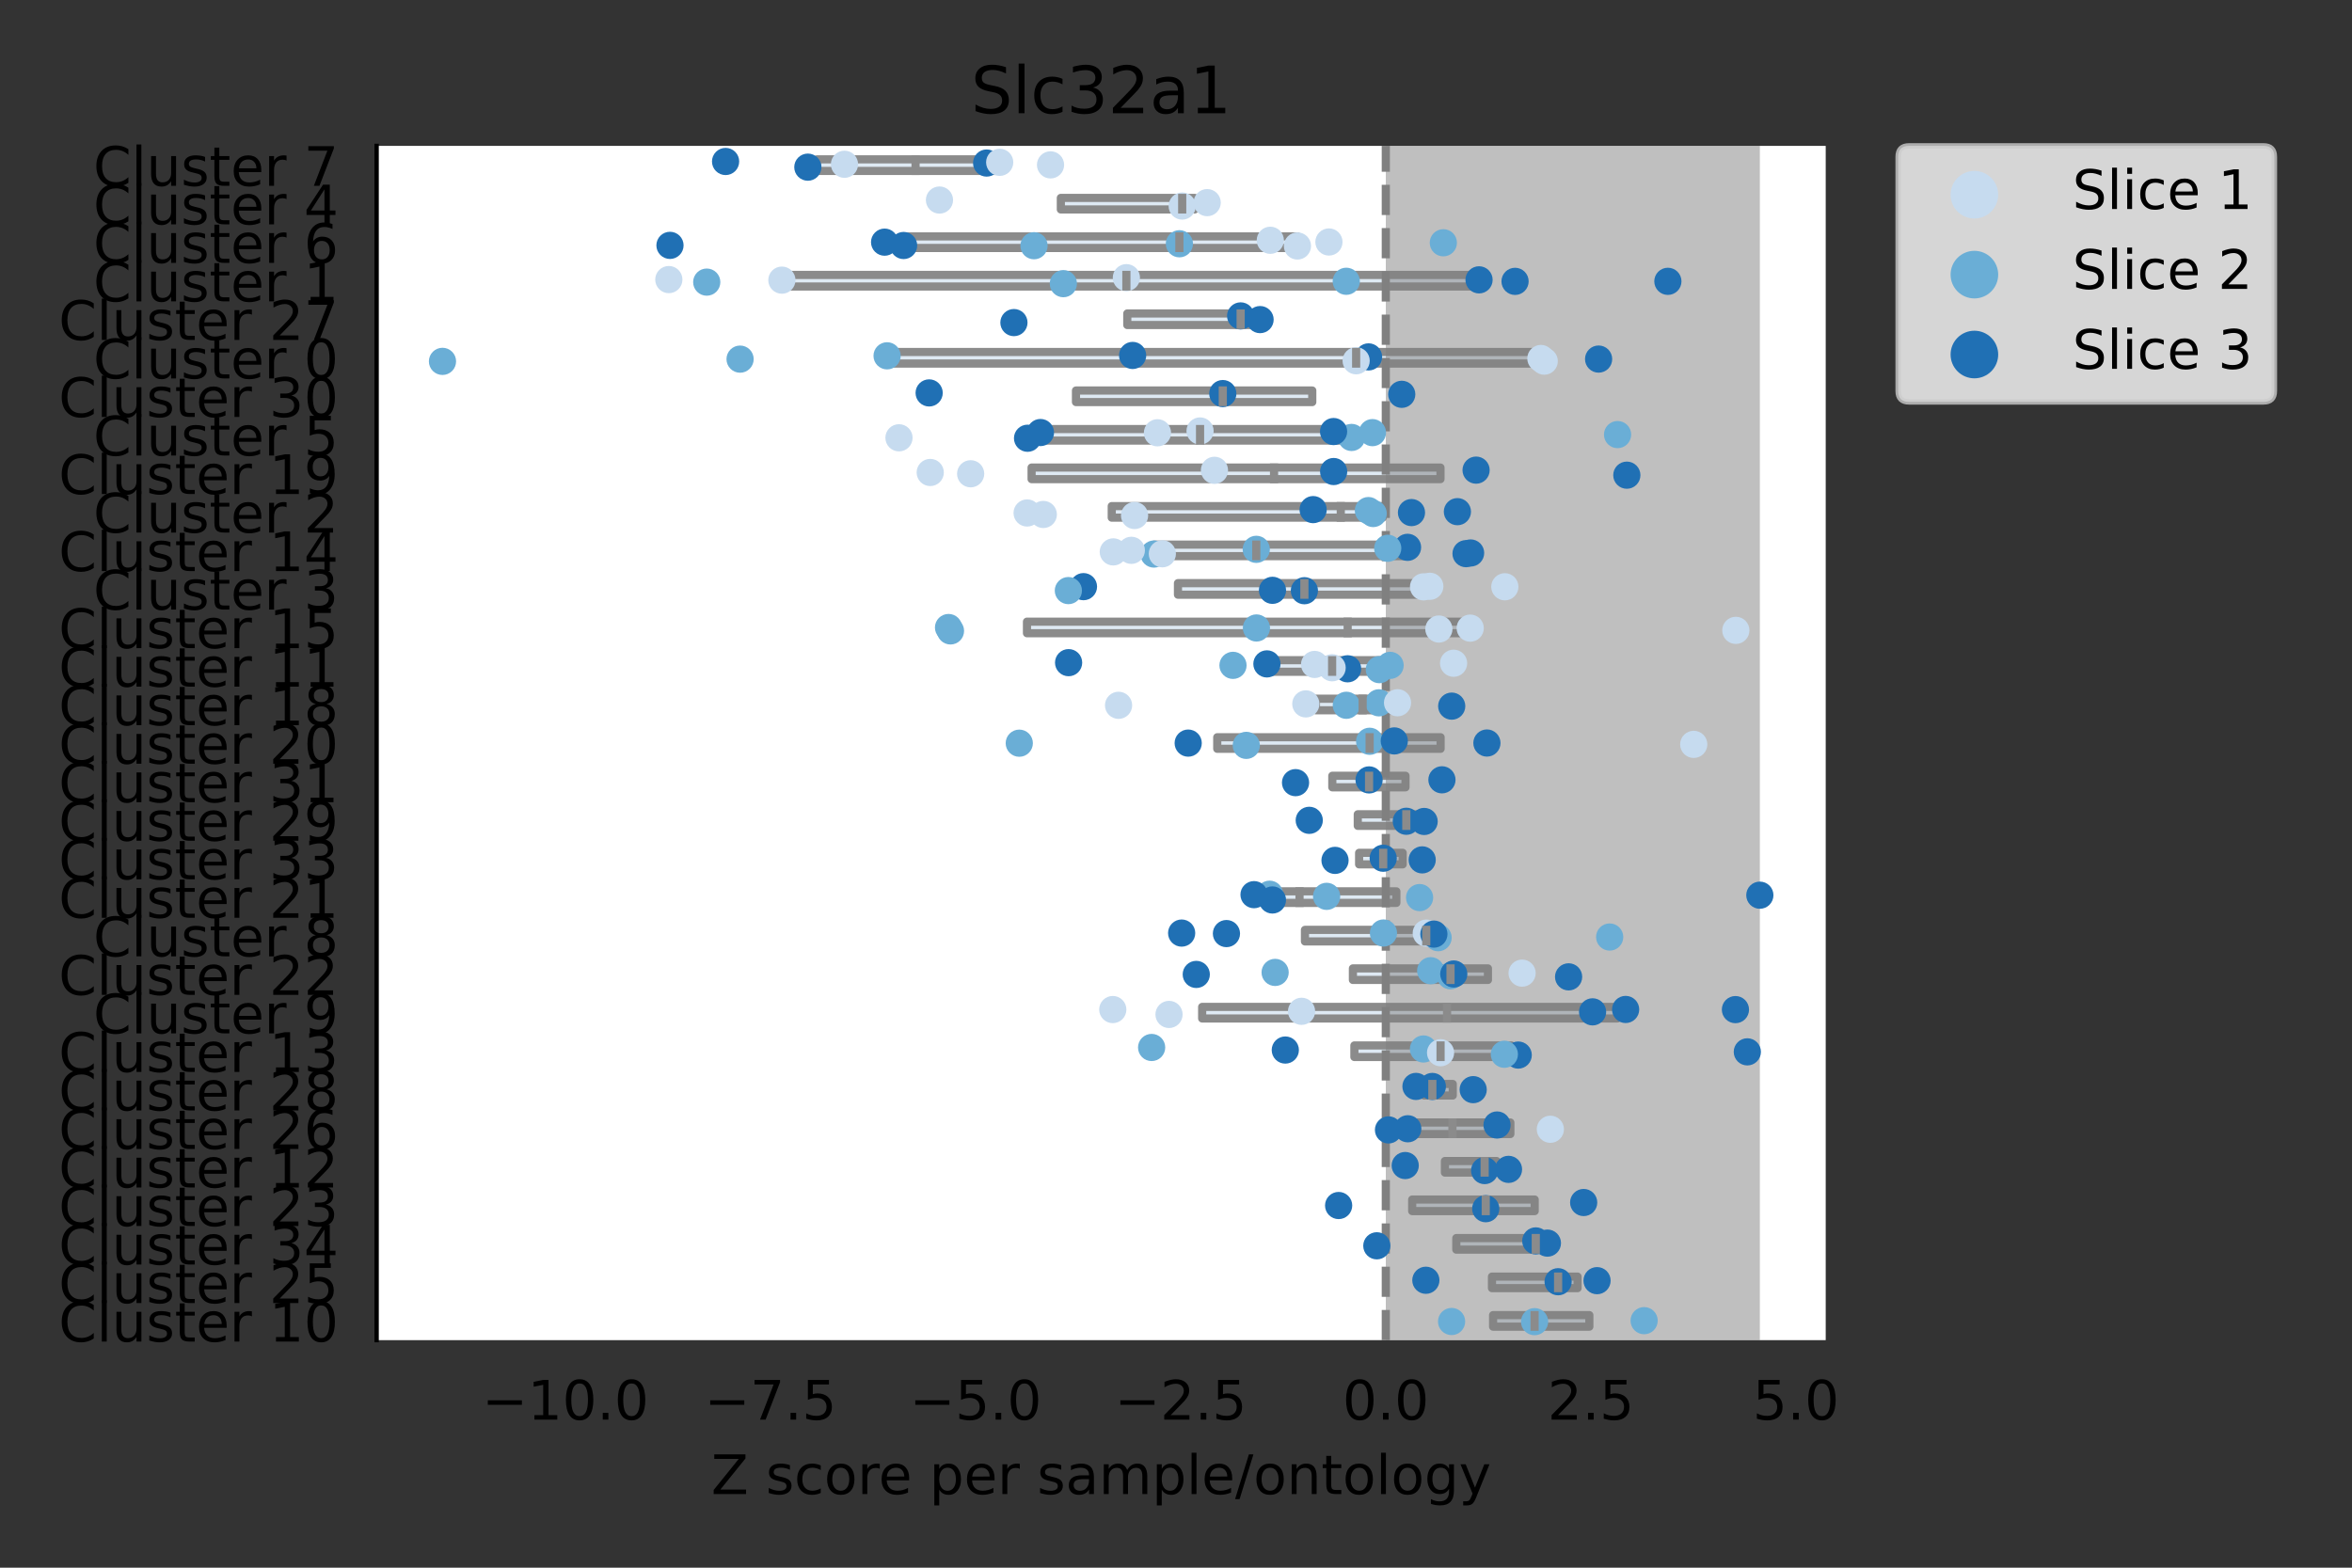 <?xml version="1.0" encoding="utf-8" standalone="no"?>
<!DOCTYPE svg PUBLIC "-//W3C//DTD SVG 1.1//EN"
  "http://www.w3.org/Graphics/SVG/1.1/DTD/svg11.dtd">
<!-- Created with matplotlib (https://matplotlib.org/) -->
<svg height="288pt" version="1.1" viewBox="0 0 432 288" width="432pt" xmlns="http://www.w3.org/2000/svg" xmlns:xlink="http://www.w3.org/1999/xlink">
 <rect x="0" y="0" width="432" height="288" fill="#333333" stroke="none"/>
 <defs>
  <style type="text/css">*{stroke-linecap:butt;stroke-linejoin:round;}</style>
 </defs>
 <g id="figure_1">
  <g id="patch_1">
   <path d="M 0 288 
L 432 288 
L 432 0 
L 0 0 
z
" style="fill:none;"/>
  </g>
  <g id="axes_1">
   <g id="patch_2">
    <path d="M 69.175 246.2 
L 335.335 246.2 
L 335.335 26.8 
L 69.175 26.8 
z
" style="fill:#ffffff;"/>
   </g>
   <g id="patch_3">
    <path clip-path="url(#pcdcfc0d7a8)" d="M 150.063 29.277 
L 150.063 31.4 
L 183.018 31.4 
L 183.018 29.277 
L 150.063 29.277 
z
" style="fill:#dee9f3;stroke:#8b8b8b;stroke-linejoin:miter;stroke-width:1.5;"/>
   </g>
   <g id="patch_4">
    <path clip-path="url(#pcdcfc0d7a8)" d="M 194.848 36.355 
L 194.848 38.478 
L 219.432 38.478 
L 219.432 36.355 
L 194.848 36.355 
z
" style="fill:#dee9f3;stroke:#8b8b8b;stroke-linejoin:miter;stroke-width:1.5;"/>
   </g>
   <g id="patch_5">
    <path clip-path="url(#pcdcfc0d7a8)" d="M 165.967 43.432 
L 165.967 45.555 
L 238.305 45.555 
L 238.305 43.432 
L 165.967 43.432 
z
" style="fill:#dee9f3;stroke:#8b8b8b;stroke-linejoin:miter;stroke-width:1.5;"/>
   </g>
   <g id="patch_6">
    <path clip-path="url(#pcdcfc0d7a8)" d="M 143.611 50.509 
L 143.611 52.633 
L 271.661 52.633 
L 271.661 50.509 
L 143.611 50.509 
z
" style="fill:#dee9f3;stroke:#8b8b8b;stroke-linejoin:miter;stroke-width:1.5;"/>
   </g>
   <g id="patch_7">
    <path clip-path="url(#pcdcfc0d7a8)" d="M 207.053 57.587 
L 207.053 59.71 
L 229.658 59.71 
L 229.658 57.587 
L 207.053 57.587 
z
" style="fill:#dee9f3;stroke:#8b8b8b;stroke-linejoin:miter;stroke-width:1.5;"/>
   </g>
   <g id="patch_8">
    <path clip-path="url(#pcdcfc0d7a8)" d="M 162.935 64.664 
L 162.935 66.787 
L 283.019 66.787 
L 283.019 64.664 
L 162.935 64.664 
z
" style="fill:#dee9f3;stroke:#8b8b8b;stroke-linejoin:miter;stroke-width:1.5;"/>
   </g>
   <g id="patch_9">
    <path clip-path="url(#pcdcfc0d7a8)" d="M 197.628 71.742 
L 197.628 73.865 
L 241.029 73.865 
L 241.029 71.742 
L 197.628 71.742 
z
" style="fill:#dee9f3;stroke:#8b8b8b;stroke-linejoin:miter;stroke-width:1.5;"/>
   </g>
   <g id="patch_10">
    <path clip-path="url(#pcdcfc0d7a8)" d="M 191.103 78.819 
L 191.103 80.942 
L 248.247 80.942 
L 248.247 78.819 
L 191.103 78.819 
z
" style="fill:#dee9f3;stroke:#8b8b8b;stroke-linejoin:miter;stroke-width:1.5;"/>
   </g>
   <g id="patch_11">
    <path clip-path="url(#pcdcfc0d7a8)" d="M 189.478 85.896 
L 189.478 88.02 
L 264.578 88.02 
L 264.578 85.896 
L 189.478 85.896 
z
" style="fill:#dee9f3;stroke:#8b8b8b;stroke-linejoin:miter;stroke-width:1.5;"/>
   </g>
   <g id="patch_12">
    <path clip-path="url(#pcdcfc0d7a8)" d="M 204.199 92.974 
L 204.199 95.097 
L 253.977 95.097 
L 253.977 92.974 
L 204.199 92.974 
z
" style="fill:#dee9f3;stroke:#8b8b8b;stroke-linejoin:miter;stroke-width:1.5;"/>
   </g>
   <g id="patch_13">
    <path clip-path="url(#pcdcfc0d7a8)" d="M 211.951 100.051 
L 211.951 102.175 
L 258.529 102.175 
L 258.529 100.051 
L 211.951 100.051 
z
" style="fill:#dee9f3;stroke:#8b8b8b;stroke-linejoin:miter;stroke-width:1.5;"/>
   </g>
   <g id="patch_14">
    <path clip-path="url(#pcdcfc0d7a8)" d="M 216.362 107.129 
L 216.362 109.252 
L 262.044 109.252 
L 262.044 107.129 
L 216.362 107.129 
z
" style="fill:#dee9f3;stroke:#8b8b8b;stroke-linejoin:miter;stroke-width:1.5;"/>
   </g>
   <g id="patch_15">
    <path clip-path="url(#pcdcfc0d7a8)" d="M 188.628 114.206 
L 188.628 116.329 
L 268.6 116.329 
L 268.6 114.206 
L 188.628 114.206 
z
" style="fill:#dee9f3;stroke:#8b8b8b;stroke-linejoin:miter;stroke-width:1.5;"/>
   </g>
   <g id="patch_16">
    <path clip-path="url(#pcdcfc0d7a8)" d="M 232.699 121.284 
L 232.699 123.407 
L 253.347 123.407 
L 253.347 121.284 
L 232.699 121.284 
z
" style="fill:#dee9f3;stroke:#8b8b8b;stroke-linejoin:miter;stroke-width:1.5;"/>
   </g>
   <g id="patch_17">
    <path clip-path="url(#pcdcfc0d7a8)" d="M 241.705 128.361 
L 241.705 130.484 
L 255.837 130.484 
L 255.837 128.361 
L 241.705 128.361 
z
" style="fill:#dee9f3;stroke:#8b8b8b;stroke-linejoin:miter;stroke-width:1.5;"/>
   </g>
   <g id="patch_18">
    <path clip-path="url(#pcdcfc0d7a8)" d="M 223.576 135.438 
L 223.576 137.562 
L 264.601 137.562 
L 264.601 135.438 
L 223.576 135.438 
z
" style="fill:#dee9f3;stroke:#8b8b8b;stroke-linejoin:miter;stroke-width:1.5;"/>
   </g>
   <g id="patch_19">
    <path clip-path="url(#pcdcfc0d7a8)" d="M 244.709 142.516 
L 244.709 144.639 
L 258.155 144.639 
L 258.155 142.516 
L 244.709 142.516 
z
" style="fill:#dee9f3;stroke:#8b8b8b;stroke-linejoin:miter;stroke-width:1.5;"/>
   </g>
   <g id="patch_20">
    <path clip-path="url(#pcdcfc0d7a8)" d="M 249.387 149.593 
L 249.387 151.716 
L 259.939 151.716 
L 259.939 149.593 
L 249.387 149.593 
z
" style="fill:#dee9f3;stroke:#8b8b8b;stroke-linejoin:miter;stroke-width:1.5;"/>
   </g>
   <g id="patch_21">
    <path clip-path="url(#pcdcfc0d7a8)" d="M 249.633 156.671 
L 249.633 158.794 
L 257.638 158.794 
L 257.638 156.671 
L 249.633 156.671 
z
" style="fill:#dee9f3;stroke:#8b8b8b;stroke-linejoin:miter;stroke-width:1.5;"/>
   </g>
   <g id="patch_22">
    <path clip-path="url(#pcdcfc0d7a8)" d="M 233.323 163.748 
L 233.323 165.871 
L 256.473 165.871 
L 256.473 163.748 
L 233.323 163.748 
z
" style="fill:#dee9f3;stroke:#8b8b8b;stroke-linejoin:miter;stroke-width:1.5;"/>
   </g>
   <g id="patch_23">
    <path clip-path="url(#pcdcfc0d7a8)" d="M 239.685 170.825 
L 239.685 172.949 
L 263.753 172.949 
L 263.753 170.825 
L 239.685 170.825 
z
" style="fill:#dee9f3;stroke:#8b8b8b;stroke-linejoin:miter;stroke-width:1.5;"/>
   </g>
   <g id="patch_24">
    <path clip-path="url(#pcdcfc0d7a8)" d="M 248.493 177.903 
L 248.493 180.026 
L 273.295 180.026 
L 273.295 177.903 
L 248.493 177.903 
z
" style="fill:#dee9f3;stroke:#8b8b8b;stroke-linejoin:miter;stroke-width:1.5;"/>
   </g>
   <g id="patch_25">
    <path clip-path="url(#pcdcfc0d7a8)" d="M 220.805 184.98 
L 220.805 187.104 
L 297.067 187.104 
L 297.067 184.98 
L 220.805 184.98 
z
" style="fill:#dee9f3;stroke:#8b8b8b;stroke-linejoin:miter;stroke-width:1.5;"/>
   </g>
   <g id="patch_26">
    <path clip-path="url(#pcdcfc0d7a8)" d="M 248.764 192.058 
L 248.764 194.181 
L 277.583 194.181 
L 277.583 192.058 
L 248.764 192.058 
z
" style="fill:#dee9f3;stroke:#8b8b8b;stroke-linejoin:miter;stroke-width:1.5;"/>
   </g>
   <g id="patch_27">
    <path clip-path="url(#pcdcfc0d7a8)" d="M 261.579 199.135 
L 261.579 201.258 
L 266.835 201.258 
L 266.835 199.135 
L 261.579 199.135 
z
" style="fill:#dee9f3;stroke:#8b8b8b;stroke-linejoin:miter;stroke-width:1.5;"/>
   </g>
   <g id="patch_28">
    <path clip-path="url(#pcdcfc0d7a8)" d="M 257.69 206.213 
L 257.69 208.336 
L 277.413 208.336 
L 277.413 206.213 
L 257.69 206.213 
z
" style="fill:#dee9f3;stroke:#8b8b8b;stroke-linejoin:miter;stroke-width:1.5;"/>
   </g>
   <g id="patch_29">
    <path clip-path="url(#pcdcfc0d7a8)" d="M 265.394 213.29 
L 265.394 215.413 
L 274.881 215.413 
L 274.881 213.29 
L 265.394 213.29 
z
" style="fill:#dee9f3;stroke:#8b8b8b;stroke-linejoin:miter;stroke-width:1.5;"/>
   </g>
   <g id="patch_30">
    <path clip-path="url(#pcdcfc0d7a8)" d="M 259.381 220.367 
L 259.381 222.491 
L 281.884 222.491 
L 281.884 220.367 
L 259.381 220.367 
z
" style="fill:#dee9f3;stroke:#8b8b8b;stroke-linejoin:miter;stroke-width:1.5;"/>
   </g>
   <g id="patch_31">
    <path clip-path="url(#pcdcfc0d7a8)" d="M 267.485 227.445 
L 267.485 229.568 
L 283.151 229.568 
L 283.151 227.445 
L 267.485 227.445 
z
" style="fill:#dee9f3;stroke:#8b8b8b;stroke-linejoin:miter;stroke-width:1.5;"/>
   </g>
   <g id="patch_32">
    <path clip-path="url(#pcdcfc0d7a8)" d="M 274.037 234.522 
L 274.037 236.645 
L 289.758 236.645 
L 289.758 234.522 
L 274.037 234.522 
z
" style="fill:#dee9f3;stroke:#8b8b8b;stroke-linejoin:miter;stroke-width:1.5;"/>
   </g>
   <g id="patch_33">
    <path clip-path="url(#pcdcfc0d7a8)" d="M 274.24 241.6 
L 274.24 243.723 
L 291.922 243.723 
L 291.922 241.6 
L 274.24 241.6 
z
" style="fill:#dee9f3;stroke:#8b8b8b;stroke-linejoin:miter;stroke-width:1.5;"/>
   </g>
   <g id="PathCollection_1"/>
   <g id="PathCollection_2"/>
   <g id="PathCollection_3"/>
   <g id="patch_34">
    <path clip-path="url(#pcdcfc0d7a8)" d="M 254.536 246.2 
L 254.536 26.8 
L 323.237 26.8 
L 323.237 246.2 
z
" style="fill:#808080;opacity:0.5;"/>
   </g>
   <g id="matplotlib.axis_1">
    <g id="xtick_1">
     <g id="text_1">
      <!-- −10.0 -->
      <g transform="translate(88.539 260.798)scale(0.1 -0.1)">
       <defs>
        <path d="M 10.594 35.5 
L 73.188 35.5 
L 73.188 27.203 
L 10.594 27.203 
z
" id="DejaVuSans-8722"/>
        <path d="M 12.406 8.297 
L 28.516 8.297 
L 28.516 63.922 
L 10.984 60.406 
L 10.984 69.391 
L 28.422 72.906 
L 38.281 72.906 
L 38.281 8.297 
L 54.391 8.297 
L 54.391 0 
L 12.406 0 
z
" id="DejaVuSans-49"/>
        <path d="M 31.781 66.406 
Q 24.172 66.406 20.328 58.906 
Q 16.5 51.422 16.5 36.375 
Q 16.5 21.391 20.328 13.891 
Q 24.172 6.391 31.781 6.391 
Q 39.453 6.391 43.281 13.891 
Q 47.125 21.391 47.125 36.375 
Q 47.125 51.422 43.281 58.906 
Q 39.453 66.406 31.781 66.406 
z
M 31.781 74.219 
Q 44.047 74.219 50.516 64.516 
Q 56.984 54.828 56.984 36.375 
Q 56.984 17.969 50.516 8.266 
Q 44.047 -1.422 31.781 -1.422 
Q 19.531 -1.422 13.062 8.266 
Q 6.594 17.969 6.594 36.375 
Q 6.594 54.828 13.062 64.516 
Q 19.531 74.219 31.781 74.219 
z
" id="DejaVuSans-48"/>
        <path d="M 10.688 12.406 
L 21 12.406 
L 21 0 
L 10.688 0 
z
" id="DejaVuSans-46"/>
       </defs>
       <use xlink:href="#DejaVuSans-8722"/>
       <use x="83.789" xlink:href="#DejaVuSans-49"/>
       <use x="147.412" xlink:href="#DejaVuSans-48"/>
       <use x="211.035" xlink:href="#DejaVuSans-46"/>
       <use x="242.822" xlink:href="#DejaVuSans-48"/>
      </g>
     </g>
    </g>
    <g id="xtick_2">
     <g id="text_2">
      <!-- −7.5 -->
      <g transform="translate(129.389 260.798)scale(0.1 -0.1)">
       <defs>
        <path d="M 8.203 72.906 
L 55.078 72.906 
L 55.078 68.703 
L 28.609 0 
L 18.312 0 
L 43.219 64.594 
L 8.203 64.594 
z
" id="DejaVuSans-55"/>
        <path d="M 10.797 72.906 
L 49.516 72.906 
L 49.516 64.594 
L 19.828 64.594 
L 19.828 46.734 
Q 21.969 47.469 24.109 47.828 
Q 26.266 48.188 28.422 48.188 
Q 40.625 48.188 47.75 41.5 
Q 54.891 34.812 54.891 23.391 
Q 54.891 11.625 47.562 5.094 
Q 40.234 -1.422 26.906 -1.422 
Q 22.312 -1.422 17.547 -0.641 
Q 12.797 0.141 7.719 1.703 
L 7.719 11.625 
Q 12.109 9.234 16.797 8.062 
Q 21.484 6.891 26.703 6.891 
Q 35.156 6.891 40.078 11.328 
Q 45.016 15.766 45.016 23.391 
Q 45.016 31 40.078 35.438 
Q 35.156 39.891 26.703 39.891 
Q 22.75 39.891 18.812 39.016 
Q 14.891 38.141 10.797 36.281 
z
" id="DejaVuSans-53"/>
       </defs>
       <use xlink:href="#DejaVuSans-8722"/>
       <use x="83.789" xlink:href="#DejaVuSans-55"/>
       <use x="147.412" xlink:href="#DejaVuSans-46"/>
       <use x="179.199" xlink:href="#DejaVuSans-53"/>
      </g>
     </g>
    </g>
    <g id="xtick_3">
     <g id="text_3">
      <!-- −5.0 -->
      <g transform="translate(167.058 260.798)scale(0.1 -0.1)">
       <use xlink:href="#DejaVuSans-8722"/>
       <use x="83.789" xlink:href="#DejaVuSans-53"/>
       <use x="147.412" xlink:href="#DejaVuSans-46"/>
       <use x="179.199" xlink:href="#DejaVuSans-48"/>
      </g>
     </g>
    </g>
    <g id="xtick_4">
     <g id="text_4">
      <!-- −2.5 -->
      <g transform="translate(204.726 260.798)scale(0.1 -0.1)">
       <defs>
        <path d="M 19.188 8.297 
L 53.609 8.297 
L 53.609 0 
L 7.328 0 
L 7.328 8.297 
Q 12.938 14.109 22.625 23.891 
Q 32.328 33.688 34.812 36.531 
Q 39.547 41.844 41.422 45.531 
Q 43.312 49.219 43.312 52.781 
Q 43.312 58.594 39.234 62.25 
Q 35.156 65.922 28.609 65.922 
Q 23.969 65.922 18.812 64.312 
Q 13.672 62.703 7.812 59.422 
L 7.812 69.391 
Q 13.766 71.781 18.938 73 
Q 24.125 74.219 28.422 74.219 
Q 39.75 74.219 46.484 68.547 
Q 53.219 62.891 53.219 53.422 
Q 53.219 48.922 51.531 44.891 
Q 49.859 40.875 45.406 35.406 
Q 44.188 33.984 37.641 27.219 
Q 31.109 20.453 19.188 8.297 
z
" id="DejaVuSans-50"/>
       </defs>
       <use xlink:href="#DejaVuSans-8722"/>
       <use x="83.789" xlink:href="#DejaVuSans-50"/>
       <use x="147.412" xlink:href="#DejaVuSans-46"/>
       <use x="179.199" xlink:href="#DejaVuSans-53"/>
      </g>
     </g>
    </g>
    <g id="xtick_5">
     <g id="text_5">
      <!-- 0.0 -->
      <g transform="translate(246.584 260.798)scale(0.1 -0.1)">
       <use xlink:href="#DejaVuSans-48"/>
       <use x="63.623" xlink:href="#DejaVuSans-46"/>
       <use x="95.41" xlink:href="#DejaVuSans-48"/>
      </g>
     </g>
    </g>
    <g id="xtick_6">
     <g id="text_6">
      <!-- 2.5 -->
      <g transform="translate(284.253 260.798)scale(0.1 -0.1)">
       <use xlink:href="#DejaVuSans-50"/>
       <use x="63.623" xlink:href="#DejaVuSans-46"/>
       <use x="95.41" xlink:href="#DejaVuSans-53"/>
      </g>
     </g>
    </g>
    <g id="xtick_7">
     <g id="text_7">
      <!-- 5.0 -->
      <g transform="translate(321.921 260.798)scale(0.1 -0.1)">
       <use xlink:href="#DejaVuSans-53"/>
       <use x="63.623" xlink:href="#DejaVuSans-46"/>
       <use x="95.41" xlink:href="#DejaVuSans-48"/>
      </g>
     </g>
    </g>
    <g id="text_8">
     <!-- Z score per sample/ontology -->
     <g transform="translate(130.631 274.477)scale(0.1 -0.1)">
      <defs>
       <path d="M 5.609 72.906 
L 62.891 72.906 
L 62.891 65.375 
L 16.797 8.297 
L 64.016 8.297 
L 64.016 0 
L 4.5 0 
L 4.5 7.516 
L 50.594 64.594 
L 5.609 64.594 
z
" id="DejaVuSans-90"/>
       <path id="DejaVuSans-32"/>
       <path d="M 44.281 53.078 
L 44.281 44.578 
Q 40.484 46.531 36.375 47.5 
Q 32.281 48.484 27.875 48.484 
Q 21.188 48.484 17.844 46.438 
Q 14.5 44.391 14.5 40.281 
Q 14.5 37.156 16.891 35.375 
Q 19.281 33.594 26.516 31.984 
L 29.594 31.297 
Q 39.156 29.25 43.188 25.516 
Q 47.219 21.781 47.219 15.094 
Q 47.219 7.469 41.188 3.016 
Q 35.156 -1.422 24.609 -1.422 
Q 20.219 -1.422 15.453 -0.562 
Q 10.688 0.297 5.422 2 
L 5.422 11.281 
Q 10.406 8.688 15.234 7.391 
Q 20.062 6.109 24.812 6.109 
Q 31.156 6.109 34.562 8.281 
Q 37.984 10.453 37.984 14.406 
Q 37.984 18.062 35.516 20.016 
Q 33.062 21.969 24.703 23.781 
L 21.578 24.516 
Q 13.234 26.266 9.516 29.906 
Q 5.812 33.547 5.812 39.891 
Q 5.812 47.609 11.281 51.797 
Q 16.75 56 26.812 56 
Q 31.781 56 36.172 55.266 
Q 40.578 54.547 44.281 53.078 
z
" id="DejaVuSans-115"/>
       <path d="M 48.781 52.594 
L 48.781 44.188 
Q 44.969 46.297 41.141 47.344 
Q 37.312 48.391 33.406 48.391 
Q 24.656 48.391 19.812 42.844 
Q 14.984 37.312 14.984 27.297 
Q 14.984 17.281 19.812 11.734 
Q 24.656 6.203 33.406 6.203 
Q 37.312 6.203 41.141 7.25 
Q 44.969 8.297 48.781 10.406 
L 48.781 2.094 
Q 45.016 0.344 40.984 -0.531 
Q 36.969 -1.422 32.422 -1.422 
Q 20.062 -1.422 12.781 6.344 
Q 5.516 14.109 5.516 27.297 
Q 5.516 40.672 12.859 48.328 
Q 20.219 56 33.016 56 
Q 37.156 56 41.109 55.141 
Q 45.062 54.297 48.781 52.594 
z
" id="DejaVuSans-99"/>
       <path d="M 30.609 48.391 
Q 23.391 48.391 19.188 42.75 
Q 14.984 37.109 14.984 27.297 
Q 14.984 17.484 19.156 11.844 
Q 23.344 6.203 30.609 6.203 
Q 37.797 6.203 41.984 11.859 
Q 46.188 17.531 46.188 27.297 
Q 46.188 37.016 41.984 42.703 
Q 37.797 48.391 30.609 48.391 
z
M 30.609 56 
Q 42.328 56 49.016 48.375 
Q 55.719 40.766 55.719 27.297 
Q 55.719 13.875 49.016 6.219 
Q 42.328 -1.422 30.609 -1.422 
Q 18.844 -1.422 12.172 6.219 
Q 5.516 13.875 5.516 27.297 
Q 5.516 40.766 12.172 48.375 
Q 18.844 56 30.609 56 
z
" id="DejaVuSans-111"/>
       <path d="M 41.109 46.297 
Q 39.594 47.172 37.812 47.578 
Q 36.031 48 33.891 48 
Q 26.266 48 22.188 43.047 
Q 18.109 38.094 18.109 28.812 
L 18.109 0 
L 9.078 0 
L 9.078 54.688 
L 18.109 54.688 
L 18.109 46.188 
Q 20.953 51.172 25.484 53.578 
Q 30.031 56 36.531 56 
Q 37.453 56 38.578 55.875 
Q 39.703 55.766 41.062 55.516 
z
" id="DejaVuSans-114"/>
       <path d="M 56.203 29.594 
L 56.203 25.203 
L 14.891 25.203 
Q 15.484 15.922 20.484 11.062 
Q 25.484 6.203 34.422 6.203 
Q 39.594 6.203 44.453 7.469 
Q 49.312 8.734 54.109 11.281 
L 54.109 2.781 
Q 49.266 0.734 44.188 -0.344 
Q 39.109 -1.422 33.891 -1.422 
Q 20.797 -1.422 13.156 6.188 
Q 5.516 13.812 5.516 26.812 
Q 5.516 40.234 12.766 48.109 
Q 20.016 56 32.328 56 
Q 43.359 56 49.781 48.891 
Q 56.203 41.797 56.203 29.594 
z
M 47.219 32.234 
Q 47.125 39.594 43.094 43.984 
Q 39.062 48.391 32.422 48.391 
Q 24.906 48.391 20.391 44.141 
Q 15.875 39.891 15.188 32.172 
z
" id="DejaVuSans-101"/>
       <path d="M 18.109 8.203 
L 18.109 -20.797 
L 9.078 -20.797 
L 9.078 54.688 
L 18.109 54.688 
L 18.109 46.391 
Q 20.953 51.266 25.266 53.625 
Q 29.594 56 35.594 56 
Q 45.562 56 51.781 48.094 
Q 58.016 40.188 58.016 27.297 
Q 58.016 14.406 51.781 6.484 
Q 45.562 -1.422 35.594 -1.422 
Q 29.594 -1.422 25.266 0.953 
Q 20.953 3.328 18.109 8.203 
z
M 48.688 27.297 
Q 48.688 37.203 44.609 42.844 
Q 40.531 48.484 33.406 48.484 
Q 26.266 48.484 22.188 42.844 
Q 18.109 37.203 18.109 27.297 
Q 18.109 17.391 22.188 11.75 
Q 26.266 6.109 33.406 6.109 
Q 40.531 6.109 44.609 11.75 
Q 48.688 17.391 48.688 27.297 
z
" id="DejaVuSans-112"/>
       <path d="M 34.281 27.484 
Q 23.391 27.484 19.188 25 
Q 14.984 22.516 14.984 16.5 
Q 14.984 11.719 18.141 8.906 
Q 21.297 6.109 26.703 6.109 
Q 34.188 6.109 38.703 11.406 
Q 43.219 16.703 43.219 25.484 
L 43.219 27.484 
z
M 52.203 31.203 
L 52.203 0 
L 43.219 0 
L 43.219 8.297 
Q 40.141 3.328 35.547 0.953 
Q 30.953 -1.422 24.312 -1.422 
Q 15.922 -1.422 10.953 3.297 
Q 6 8.016 6 15.922 
Q 6 25.141 12.172 29.828 
Q 18.359 34.516 30.609 34.516 
L 43.219 34.516 
L 43.219 35.406 
Q 43.219 41.609 39.141 45 
Q 35.062 48.391 27.688 48.391 
Q 23 48.391 18.547 47.266 
Q 14.109 46.141 10.016 43.891 
L 10.016 52.203 
Q 14.938 54.109 19.578 55.047 
Q 24.219 56 28.609 56 
Q 40.484 56 46.344 49.844 
Q 52.203 43.703 52.203 31.203 
z
" id="DejaVuSans-97"/>
       <path d="M 52 44.188 
Q 55.375 50.25 60.062 53.125 
Q 64.75 56 71.094 56 
Q 79.641 56 84.281 50.016 
Q 88.922 44.047 88.922 33.016 
L 88.922 0 
L 79.891 0 
L 79.891 32.719 
Q 79.891 40.578 77.094 44.375 
Q 74.312 48.188 68.609 48.188 
Q 61.625 48.188 57.562 43.547 
Q 53.516 38.922 53.516 30.906 
L 53.516 0 
L 44.484 0 
L 44.484 32.719 
Q 44.484 40.625 41.703 44.406 
Q 38.922 48.188 33.109 48.188 
Q 26.219 48.188 22.156 43.531 
Q 18.109 38.875 18.109 30.906 
L 18.109 0 
L 9.078 0 
L 9.078 54.688 
L 18.109 54.688 
L 18.109 46.188 
Q 21.188 51.219 25.484 53.609 
Q 29.781 56 35.688 56 
Q 41.656 56 45.828 52.969 
Q 50 49.953 52 44.188 
z
" id="DejaVuSans-109"/>
       <path d="M 9.422 75.984 
L 18.406 75.984 
L 18.406 0 
L 9.422 0 
z
" id="DejaVuSans-108"/>
       <path d="M 25.391 72.906 
L 33.688 72.906 
L 8.297 -9.281 
L 0 -9.281 
z
" id="DejaVuSans-47"/>
       <path d="M 54.891 33.016 
L 54.891 0 
L 45.906 0 
L 45.906 32.719 
Q 45.906 40.484 42.875 44.328 
Q 39.844 48.188 33.797 48.188 
Q 26.516 48.188 22.312 43.547 
Q 18.109 38.922 18.109 30.906 
L 18.109 0 
L 9.078 0 
L 9.078 54.688 
L 18.109 54.688 
L 18.109 46.188 
Q 21.344 51.125 25.703 53.562 
Q 30.078 56 35.797 56 
Q 45.219 56 50.047 50.172 
Q 54.891 44.344 54.891 33.016 
z
" id="DejaVuSans-110"/>
       <path d="M 18.312 70.219 
L 18.312 54.688 
L 36.812 54.688 
L 36.812 47.703 
L 18.312 47.703 
L 18.312 18.016 
Q 18.312 11.328 20.141 9.422 
Q 21.969 7.516 27.594 7.516 
L 36.812 7.516 
L 36.812 0 
L 27.594 0 
Q 17.188 0 13.234 3.875 
Q 9.281 7.766 9.281 18.016 
L 9.281 47.703 
L 2.688 47.703 
L 2.688 54.688 
L 9.281 54.688 
L 9.281 70.219 
z
" id="DejaVuSans-116"/>
       <path d="M 45.406 27.984 
Q 45.406 37.75 41.375 43.109 
Q 37.359 48.484 30.078 48.484 
Q 22.859 48.484 18.828 43.109 
Q 14.797 37.75 14.797 27.984 
Q 14.797 18.266 18.828 12.891 
Q 22.859 7.516 30.078 7.516 
Q 37.359 7.516 41.375 12.891 
Q 45.406 18.266 45.406 27.984 
z
M 54.391 6.781 
Q 54.391 -7.172 48.188 -13.984 
Q 42 -20.797 29.203 -20.797 
Q 24.469 -20.797 20.266 -20.094 
Q 16.062 -19.391 12.109 -17.922 
L 12.109 -9.188 
Q 16.062 -11.328 19.922 -12.344 
Q 23.781 -13.375 27.781 -13.375 
Q 36.625 -13.375 41.016 -8.766 
Q 45.406 -4.156 45.406 5.172 
L 45.406 9.625 
Q 42.625 4.781 38.281 2.391 
Q 33.938 0 27.875 0 
Q 17.828 0 11.672 7.656 
Q 5.516 15.328 5.516 27.984 
Q 5.516 40.672 11.672 48.328 
Q 17.828 56 27.875 56 
Q 33.938 56 38.281 53.609 
Q 42.625 51.219 45.406 46.391 
L 45.406 54.688 
L 54.391 54.688 
z
" id="DejaVuSans-103"/>
       <path d="M 32.172 -5.078 
Q 28.375 -14.844 24.75 -17.812 
Q 21.141 -20.797 15.094 -20.797 
L 7.906 -20.797 
L 7.906 -13.281 
L 13.188 -13.281 
Q 16.891 -13.281 18.938 -11.516 
Q 21 -9.766 23.484 -3.219 
L 25.094 0.875 
L 2.984 54.688 
L 12.5 54.688 
L 29.594 11.922 
L 46.688 54.688 
L 56.203 54.688 
z
" id="DejaVuSans-121"/>
      </defs>
      <use xlink:href="#DejaVuSans-90"/>
      <use x="68.506" xlink:href="#DejaVuSans-32"/>
      <use x="100.293" xlink:href="#DejaVuSans-115"/>
      <use x="152.393" xlink:href="#DejaVuSans-99"/>
      <use x="207.373" xlink:href="#DejaVuSans-111"/>
      <use x="268.555" xlink:href="#DejaVuSans-114"/>
      <use x="307.418" xlink:href="#DejaVuSans-101"/>
      <use x="368.941" xlink:href="#DejaVuSans-32"/>
      <use x="400.729" xlink:href="#DejaVuSans-112"/>
      <use x="464.205" xlink:href="#DejaVuSans-101"/>
      <use x="525.729" xlink:href="#DejaVuSans-114"/>
      <use x="566.842" xlink:href="#DejaVuSans-32"/>
      <use x="598.629" xlink:href="#DejaVuSans-115"/>
      <use x="650.729" xlink:href="#DejaVuSans-97"/>
      <use x="712.008" xlink:href="#DejaVuSans-109"/>
      <use x="809.42" xlink:href="#DejaVuSans-112"/>
      <use x="872.896" xlink:href="#DejaVuSans-108"/>
      <use x="900.68" xlink:href="#DejaVuSans-101"/>
      <use x="962.203" xlink:href="#DejaVuSans-47"/>
      <use x="995.895" xlink:href="#DejaVuSans-111"/>
      <use x="1057.076" xlink:href="#DejaVuSans-110"/>
      <use x="1120.455" xlink:href="#DejaVuSans-116"/>
      <use x="1159.664" xlink:href="#DejaVuSans-111"/>
      <use x="1220.846" xlink:href="#DejaVuSans-108"/>
      <use x="1248.629" xlink:href="#DejaVuSans-111"/>
      <use x="1309.811" xlink:href="#DejaVuSans-103"/>
      <use x="1373.287" xlink:href="#DejaVuSans-121"/>
     </g>
    </g>
   </g>
   <g id="matplotlib.axis_2">
    <g id="ytick_1">
     <g id="text_9">
      <!-- Cluster 7 -->
      <g transform="translate(17.142 34.138)scale(0.1 -0.1)">
       <defs>
        <path d="M 64.406 67.281 
L 64.406 56.891 
Q 59.422 61.531 53.781 63.812 
Q 48.141 66.109 41.797 66.109 
Q 29.297 66.109 22.656 58.469 
Q 16.016 50.828 16.016 36.375 
Q 16.016 21.969 22.656 14.328 
Q 29.297 6.688 41.797 6.688 
Q 48.141 6.688 53.781 8.984 
Q 59.422 11.281 64.406 15.922 
L 64.406 5.609 
Q 59.234 2.094 53.438 0.328 
Q 47.656 -1.422 41.219 -1.422 
Q 24.656 -1.422 15.125 8.703 
Q 5.609 18.844 5.609 36.375 
Q 5.609 53.953 15.125 64.078 
Q 24.656 74.219 41.219 74.219 
Q 47.75 74.219 53.531 72.484 
Q 59.328 70.75 64.406 67.281 
z
" id="DejaVuSans-67"/>
        <path d="M 8.5 21.578 
L 8.5 54.688 
L 17.484 54.688 
L 17.484 21.922 
Q 17.484 14.156 20.5 10.266 
Q 23.531 6.391 29.594 6.391 
Q 36.859 6.391 41.078 11.031 
Q 45.312 15.672 45.312 23.688 
L 45.312 54.688 
L 54.297 54.688 
L 54.297 0 
L 45.312 0 
L 45.312 8.406 
Q 42.047 3.422 37.719 1 
Q 33.406 -1.422 27.688 -1.422 
Q 18.266 -1.422 13.375 4.438 
Q 8.5 10.297 8.5 21.578 
z
M 31.109 56 
z
" id="DejaVuSans-117"/>
       </defs>
       <use xlink:href="#DejaVuSans-67"/>
       <use x="69.824" xlink:href="#DejaVuSans-108"/>
       <use x="97.607" xlink:href="#DejaVuSans-117"/>
       <use x="160.986" xlink:href="#DejaVuSans-115"/>
       <use x="213.086" xlink:href="#DejaVuSans-116"/>
       <use x="252.295" xlink:href="#DejaVuSans-101"/>
       <use x="313.818" xlink:href="#DejaVuSans-114"/>
       <use x="354.932" xlink:href="#DejaVuSans-32"/>
       <use x="386.719" xlink:href="#DejaVuSans-55"/>
      </g>
     </g>
    </g>
    <g id="ytick_2">
     <g id="text_10">
      <!-- Cluster 4 -->
      <g transform="translate(17.142 41.215)scale(0.1 -0.1)">
       <defs>
        <path d="M 37.797 64.312 
L 12.891 25.391 
L 37.797 25.391 
z
M 35.203 72.906 
L 47.609 72.906 
L 47.609 25.391 
L 58.016 25.391 
L 58.016 17.188 
L 47.609 17.188 
L 47.609 0 
L 37.797 0 
L 37.797 17.188 
L 4.891 17.188 
L 4.891 26.703 
z
" id="DejaVuSans-52"/>
       </defs>
       <use xlink:href="#DejaVuSans-67"/>
       <use x="69.824" xlink:href="#DejaVuSans-108"/>
       <use x="97.607" xlink:href="#DejaVuSans-117"/>
       <use x="160.986" xlink:href="#DejaVuSans-115"/>
       <use x="213.086" xlink:href="#DejaVuSans-116"/>
       <use x="252.295" xlink:href="#DejaVuSans-101"/>
       <use x="313.818" xlink:href="#DejaVuSans-114"/>
       <use x="354.932" xlink:href="#DejaVuSans-32"/>
       <use x="386.719" xlink:href="#DejaVuSans-52"/>
      </g>
     </g>
    </g>
    <g id="ytick_3">
     <g id="text_11">
      <!-- Cluster 6 -->
      <g transform="translate(17.142 48.293)scale(0.1 -0.1)">
       <defs>
        <path d="M 33.016 40.375 
Q 26.375 40.375 22.484 35.828 
Q 18.609 31.297 18.609 23.391 
Q 18.609 15.531 22.484 10.953 
Q 26.375 6.391 33.016 6.391 
Q 39.656 6.391 43.531 10.953 
Q 47.406 15.531 47.406 23.391 
Q 47.406 31.297 43.531 35.828 
Q 39.656 40.375 33.016 40.375 
z
M 52.594 71.297 
L 52.594 62.312 
Q 48.875 64.062 45.094 64.984 
Q 41.312 65.922 37.594 65.922 
Q 27.828 65.922 22.672 59.328 
Q 17.531 52.734 16.797 39.406 
Q 19.672 43.656 24.016 45.922 
Q 28.375 48.188 33.594 48.188 
Q 44.578 48.188 50.953 41.516 
Q 57.328 34.859 57.328 23.391 
Q 57.328 12.156 50.688 5.359 
Q 44.047 -1.422 33.016 -1.422 
Q 20.359 -1.422 13.672 8.266 
Q 6.984 17.969 6.984 36.375 
Q 6.984 53.656 15.188 63.938 
Q 23.391 74.219 37.203 74.219 
Q 40.922 74.219 44.703 73.484 
Q 48.484 72.75 52.594 71.297 
z
" id="DejaVuSans-54"/>
       </defs>
       <use xlink:href="#DejaVuSans-67"/>
       <use x="69.824" xlink:href="#DejaVuSans-108"/>
       <use x="97.607" xlink:href="#DejaVuSans-117"/>
       <use x="160.986" xlink:href="#DejaVuSans-115"/>
       <use x="213.086" xlink:href="#DejaVuSans-116"/>
       <use x="252.295" xlink:href="#DejaVuSans-101"/>
       <use x="313.818" xlink:href="#DejaVuSans-114"/>
       <use x="354.932" xlink:href="#DejaVuSans-32"/>
       <use x="386.719" xlink:href="#DejaVuSans-54"/>
      </g>
     </g>
    </g>
    <g id="ytick_4">
     <g id="text_12">
      <!-- Cluster 1 -->
      <g transform="translate(17.142 55.37)scale(0.1 -0.1)">
       <use xlink:href="#DejaVuSans-67"/>
       <use x="69.824" xlink:href="#DejaVuSans-108"/>
       <use x="97.607" xlink:href="#DejaVuSans-117"/>
       <use x="160.986" xlink:href="#DejaVuSans-115"/>
       <use x="213.086" xlink:href="#DejaVuSans-116"/>
       <use x="252.295" xlink:href="#DejaVuSans-101"/>
       <use x="313.818" xlink:href="#DejaVuSans-114"/>
       <use x="354.932" xlink:href="#DejaVuSans-32"/>
       <use x="386.719" xlink:href="#DejaVuSans-49"/>
      </g>
     </g>
    </g>
    <g id="ytick_5">
     <g id="text_13">
      <!-- Cluster 27 -->
      <g transform="translate(10.78 62.448)scale(0.1 -0.1)">
       <use xlink:href="#DejaVuSans-67"/>
       <use x="69.824" xlink:href="#DejaVuSans-108"/>
       <use x="97.607" xlink:href="#DejaVuSans-117"/>
       <use x="160.986" xlink:href="#DejaVuSans-115"/>
       <use x="213.086" xlink:href="#DejaVuSans-116"/>
       <use x="252.295" xlink:href="#DejaVuSans-101"/>
       <use x="313.818" xlink:href="#DejaVuSans-114"/>
       <use x="354.932" xlink:href="#DejaVuSans-32"/>
       <use x="386.719" xlink:href="#DejaVuSans-50"/>
       <use x="450.342" xlink:href="#DejaVuSans-55"/>
      </g>
     </g>
    </g>
    <g id="ytick_6">
     <g id="text_14">
      <!-- Cluster 0 -->
      <g transform="translate(17.142 69.525)scale(0.1 -0.1)">
       <use xlink:href="#DejaVuSans-67"/>
       <use x="69.824" xlink:href="#DejaVuSans-108"/>
       <use x="97.607" xlink:href="#DejaVuSans-117"/>
       <use x="160.986" xlink:href="#DejaVuSans-115"/>
       <use x="213.086" xlink:href="#DejaVuSans-116"/>
       <use x="252.295" xlink:href="#DejaVuSans-101"/>
       <use x="313.818" xlink:href="#DejaVuSans-114"/>
       <use x="354.932" xlink:href="#DejaVuSans-32"/>
       <use x="386.719" xlink:href="#DejaVuSans-48"/>
      </g>
     </g>
    </g>
    <g id="ytick_7">
     <g id="text_15">
      <!-- Cluster 30 -->
      <g transform="translate(10.78 76.602)scale(0.1 -0.1)">
       <defs>
        <path d="M 40.578 39.312 
Q 47.656 37.797 51.625 33 
Q 55.609 28.219 55.609 21.188 
Q 55.609 10.406 48.188 4.484 
Q 40.766 -1.422 27.094 -1.422 
Q 22.516 -1.422 17.656 -0.516 
Q 12.797 0.391 7.625 2.203 
L 7.625 11.719 
Q 11.719 9.328 16.594 8.109 
Q 21.484 6.891 26.812 6.891 
Q 36.078 6.891 40.938 10.547 
Q 45.797 14.203 45.797 21.188 
Q 45.797 27.641 41.281 31.266 
Q 36.766 34.906 28.719 34.906 
L 20.219 34.906 
L 20.219 43.016 
L 29.109 43.016 
Q 36.375 43.016 40.234 45.922 
Q 44.094 48.828 44.094 54.297 
Q 44.094 59.906 40.109 62.906 
Q 36.141 65.922 28.719 65.922 
Q 24.656 65.922 20.016 65.031 
Q 15.375 64.156 9.812 62.312 
L 9.812 71.094 
Q 15.438 72.656 20.344 73.438 
Q 25.25 74.219 29.594 74.219 
Q 40.828 74.219 47.359 69.109 
Q 53.906 64.016 53.906 55.328 
Q 53.906 49.266 50.438 45.094 
Q 46.969 40.922 40.578 39.312 
z
" id="DejaVuSans-51"/>
       </defs>
       <use xlink:href="#DejaVuSans-67"/>
       <use x="69.824" xlink:href="#DejaVuSans-108"/>
       <use x="97.607" xlink:href="#DejaVuSans-117"/>
       <use x="160.986" xlink:href="#DejaVuSans-115"/>
       <use x="213.086" xlink:href="#DejaVuSans-116"/>
       <use x="252.295" xlink:href="#DejaVuSans-101"/>
       <use x="313.818" xlink:href="#DejaVuSans-114"/>
       <use x="354.932" xlink:href="#DejaVuSans-32"/>
       <use x="386.719" xlink:href="#DejaVuSans-51"/>
       <use x="450.342" xlink:href="#DejaVuSans-48"/>
      </g>
     </g>
    </g>
    <g id="ytick_8">
     <g id="text_16">
      <!-- Cluster 5 -->
      <g transform="translate(17.142 83.68)scale(0.1 -0.1)">
       <use xlink:href="#DejaVuSans-67"/>
       <use x="69.824" xlink:href="#DejaVuSans-108"/>
       <use x="97.607" xlink:href="#DejaVuSans-117"/>
       <use x="160.986" xlink:href="#DejaVuSans-115"/>
       <use x="213.086" xlink:href="#DejaVuSans-116"/>
       <use x="252.295" xlink:href="#DejaVuSans-101"/>
       <use x="313.818" xlink:href="#DejaVuSans-114"/>
       <use x="354.932" xlink:href="#DejaVuSans-32"/>
       <use x="386.719" xlink:href="#DejaVuSans-53"/>
      </g>
     </g>
    </g>
    <g id="ytick_9">
     <g id="text_17">
      <!-- Cluster 19 -->
      <g transform="translate(10.78 90.757)scale(0.1 -0.1)">
       <defs>
        <path d="M 10.984 1.516 
L 10.984 10.5 
Q 14.703 8.734 18.5 7.812 
Q 22.312 6.891 25.984 6.891 
Q 35.75 6.891 40.891 13.453 
Q 46.047 20.016 46.781 33.406 
Q 43.953 29.203 39.594 26.953 
Q 35.25 24.703 29.984 24.703 
Q 19.047 24.703 12.672 31.312 
Q 6.297 37.938 6.297 49.422 
Q 6.297 60.641 12.938 67.422 
Q 19.578 74.219 30.609 74.219 
Q 43.266 74.219 49.922 64.516 
Q 56.594 54.828 56.594 36.375 
Q 56.594 19.141 48.406 8.859 
Q 40.234 -1.422 26.422 -1.422 
Q 22.703 -1.422 18.891 -0.688 
Q 15.094 0.047 10.984 1.516 
z
M 30.609 32.422 
Q 37.25 32.422 41.125 36.953 
Q 45.016 41.5 45.016 49.422 
Q 45.016 57.281 41.125 61.844 
Q 37.25 66.406 30.609 66.406 
Q 23.969 66.406 20.094 61.844 
Q 16.219 57.281 16.219 49.422 
Q 16.219 41.5 20.094 36.953 
Q 23.969 32.422 30.609 32.422 
z
" id="DejaVuSans-57"/>
       </defs>
       <use xlink:href="#DejaVuSans-67"/>
       <use x="69.824" xlink:href="#DejaVuSans-108"/>
       <use x="97.607" xlink:href="#DejaVuSans-117"/>
       <use x="160.986" xlink:href="#DejaVuSans-115"/>
       <use x="213.086" xlink:href="#DejaVuSans-116"/>
       <use x="252.295" xlink:href="#DejaVuSans-101"/>
       <use x="313.818" xlink:href="#DejaVuSans-114"/>
       <use x="354.932" xlink:href="#DejaVuSans-32"/>
       <use x="386.719" xlink:href="#DejaVuSans-49"/>
       <use x="450.342" xlink:href="#DejaVuSans-57"/>
      </g>
     </g>
    </g>
    <g id="ytick_10">
     <g id="text_18">
      <!-- Cluster 2 -->
      <g transform="translate(17.142 97.835)scale(0.1 -0.1)">
       <use xlink:href="#DejaVuSans-67"/>
       <use x="69.824" xlink:href="#DejaVuSans-108"/>
       <use x="97.607" xlink:href="#DejaVuSans-117"/>
       <use x="160.986" xlink:href="#DejaVuSans-115"/>
       <use x="213.086" xlink:href="#DejaVuSans-116"/>
       <use x="252.295" xlink:href="#DejaVuSans-101"/>
       <use x="313.818" xlink:href="#DejaVuSans-114"/>
       <use x="354.932" xlink:href="#DejaVuSans-32"/>
       <use x="386.719" xlink:href="#DejaVuSans-50"/>
      </g>
     </g>
    </g>
    <g id="ytick_11">
     <g id="text_19">
      <!-- Cluster 14 -->
      <g transform="translate(10.78 104.912)scale(0.1 -0.1)">
       <use xlink:href="#DejaVuSans-67"/>
       <use x="69.824" xlink:href="#DejaVuSans-108"/>
       <use x="97.607" xlink:href="#DejaVuSans-117"/>
       <use x="160.986" xlink:href="#DejaVuSans-115"/>
       <use x="213.086" xlink:href="#DejaVuSans-116"/>
       <use x="252.295" xlink:href="#DejaVuSans-101"/>
       <use x="313.818" xlink:href="#DejaVuSans-114"/>
       <use x="354.932" xlink:href="#DejaVuSans-32"/>
       <use x="386.719" xlink:href="#DejaVuSans-49"/>
       <use x="450.342" xlink:href="#DejaVuSans-52"/>
      </g>
     </g>
    </g>
    <g id="ytick_12">
     <g id="text_20">
      <!-- Cluster 3 -->
      <g transform="translate(17.142 111.99)scale(0.1 -0.1)">
       <use xlink:href="#DejaVuSans-67"/>
       <use x="69.824" xlink:href="#DejaVuSans-108"/>
       <use x="97.607" xlink:href="#DejaVuSans-117"/>
       <use x="160.986" xlink:href="#DejaVuSans-115"/>
       <use x="213.086" xlink:href="#DejaVuSans-116"/>
       <use x="252.295" xlink:href="#DejaVuSans-101"/>
       <use x="313.818" xlink:href="#DejaVuSans-114"/>
       <use x="354.932" xlink:href="#DejaVuSans-32"/>
       <use x="386.719" xlink:href="#DejaVuSans-51"/>
      </g>
     </g>
    </g>
    <g id="ytick_13">
     <g id="text_21">
      <!-- Cluster 15 -->
      <g transform="translate(10.78 119.067)scale(0.1 -0.1)">
       <use xlink:href="#DejaVuSans-67"/>
       <use x="69.824" xlink:href="#DejaVuSans-108"/>
       <use x="97.607" xlink:href="#DejaVuSans-117"/>
       <use x="160.986" xlink:href="#DejaVuSans-115"/>
       <use x="213.086" xlink:href="#DejaVuSans-116"/>
       <use x="252.295" xlink:href="#DejaVuSans-101"/>
       <use x="313.818" xlink:href="#DejaVuSans-114"/>
       <use x="354.932" xlink:href="#DejaVuSans-32"/>
       <use x="386.719" xlink:href="#DejaVuSans-49"/>
       <use x="450.342" xlink:href="#DejaVuSans-53"/>
      </g>
     </g>
    </g>
    <g id="ytick_14">
     <g id="text_22">
      <!-- Cluster 11 -->
      <g transform="translate(10.78 126.144)scale(0.1 -0.1)">
       <use xlink:href="#DejaVuSans-67"/>
       <use x="69.824" xlink:href="#DejaVuSans-108"/>
       <use x="97.607" xlink:href="#DejaVuSans-117"/>
       <use x="160.986" xlink:href="#DejaVuSans-115"/>
       <use x="213.086" xlink:href="#DejaVuSans-116"/>
       <use x="252.295" xlink:href="#DejaVuSans-101"/>
       <use x="313.818" xlink:href="#DejaVuSans-114"/>
       <use x="354.932" xlink:href="#DejaVuSans-32"/>
       <use x="386.719" xlink:href="#DejaVuSans-49"/>
       <use x="450.342" xlink:href="#DejaVuSans-49"/>
      </g>
     </g>
    </g>
    <g id="ytick_15">
     <g id="text_23">
      <!-- Cluster 18 -->
      <g transform="translate(10.78 133.222)scale(0.1 -0.1)">
       <defs>
        <path d="M 31.781 34.625 
Q 24.75 34.625 20.719 30.859 
Q 16.703 27.094 16.703 20.516 
Q 16.703 13.922 20.719 10.156 
Q 24.75 6.391 31.781 6.391 
Q 38.812 6.391 42.859 10.172 
Q 46.922 13.969 46.922 20.516 
Q 46.922 27.094 42.891 30.859 
Q 38.875 34.625 31.781 34.625 
z
M 21.922 38.812 
Q 15.578 40.375 12.031 44.719 
Q 8.5 49.078 8.5 55.328 
Q 8.5 64.062 14.719 69.141 
Q 20.953 74.219 31.781 74.219 
Q 42.672 74.219 48.875 69.141 
Q 55.078 64.062 55.078 55.328 
Q 55.078 49.078 51.531 44.719 
Q 48 40.375 41.703 38.812 
Q 48.828 37.156 52.797 32.312 
Q 56.781 27.484 56.781 20.516 
Q 56.781 9.906 50.312 4.234 
Q 43.844 -1.422 31.781 -1.422 
Q 19.734 -1.422 13.25 4.234 
Q 6.781 9.906 6.781 20.516 
Q 6.781 27.484 10.781 32.312 
Q 14.797 37.156 21.922 38.812 
z
M 18.312 54.391 
Q 18.312 48.734 21.844 45.562 
Q 25.391 42.391 31.781 42.391 
Q 38.141 42.391 41.719 45.562 
Q 45.312 48.734 45.312 54.391 
Q 45.312 60.062 41.719 63.234 
Q 38.141 66.406 31.781 66.406 
Q 25.391 66.406 21.844 63.234 
Q 18.312 60.062 18.312 54.391 
z
" id="DejaVuSans-56"/>
       </defs>
       <use xlink:href="#DejaVuSans-67"/>
       <use x="69.824" xlink:href="#DejaVuSans-108"/>
       <use x="97.607" xlink:href="#DejaVuSans-117"/>
       <use x="160.986" xlink:href="#DejaVuSans-115"/>
       <use x="213.086" xlink:href="#DejaVuSans-116"/>
       <use x="252.295" xlink:href="#DejaVuSans-101"/>
       <use x="313.818" xlink:href="#DejaVuSans-114"/>
       <use x="354.932" xlink:href="#DejaVuSans-32"/>
       <use x="386.719" xlink:href="#DejaVuSans-49"/>
       <use x="450.342" xlink:href="#DejaVuSans-56"/>
      </g>
     </g>
    </g>
    <g id="ytick_16">
     <g id="text_24">
      <!-- Cluster 20 -->
      <g transform="translate(10.78 140.299)scale(0.1 -0.1)">
       <use xlink:href="#DejaVuSans-67"/>
       <use x="69.824" xlink:href="#DejaVuSans-108"/>
       <use x="97.607" xlink:href="#DejaVuSans-117"/>
       <use x="160.986" xlink:href="#DejaVuSans-115"/>
       <use x="213.086" xlink:href="#DejaVuSans-116"/>
       <use x="252.295" xlink:href="#DejaVuSans-101"/>
       <use x="313.818" xlink:href="#DejaVuSans-114"/>
       <use x="354.932" xlink:href="#DejaVuSans-32"/>
       <use x="386.719" xlink:href="#DejaVuSans-50"/>
       <use x="450.342" xlink:href="#DejaVuSans-48"/>
      </g>
     </g>
    </g>
    <g id="ytick_17">
     <g id="text_25">
      <!-- Cluster 31 -->
      <g transform="translate(10.78 147.377)scale(0.1 -0.1)">
       <use xlink:href="#DejaVuSans-67"/>
       <use x="69.824" xlink:href="#DejaVuSans-108"/>
       <use x="97.607" xlink:href="#DejaVuSans-117"/>
       <use x="160.986" xlink:href="#DejaVuSans-115"/>
       <use x="213.086" xlink:href="#DejaVuSans-116"/>
       <use x="252.295" xlink:href="#DejaVuSans-101"/>
       <use x="313.818" xlink:href="#DejaVuSans-114"/>
       <use x="354.932" xlink:href="#DejaVuSans-32"/>
       <use x="386.719" xlink:href="#DejaVuSans-51"/>
       <use x="450.342" xlink:href="#DejaVuSans-49"/>
      </g>
     </g>
    </g>
    <g id="ytick_18">
     <g id="text_26">
      <!-- Cluster 29 -->
      <g transform="translate(10.78 154.454)scale(0.1 -0.1)">
       <use xlink:href="#DejaVuSans-67"/>
       <use x="69.824" xlink:href="#DejaVuSans-108"/>
       <use x="97.607" xlink:href="#DejaVuSans-117"/>
       <use x="160.986" xlink:href="#DejaVuSans-115"/>
       <use x="213.086" xlink:href="#DejaVuSans-116"/>
       <use x="252.295" xlink:href="#DejaVuSans-101"/>
       <use x="313.818" xlink:href="#DejaVuSans-114"/>
       <use x="354.932" xlink:href="#DejaVuSans-32"/>
       <use x="386.719" xlink:href="#DejaVuSans-50"/>
       <use x="450.342" xlink:href="#DejaVuSans-57"/>
      </g>
     </g>
    </g>
    <g id="ytick_19">
     <g id="text_27">
      <!-- Cluster 33 -->
      <g transform="translate(10.78 161.531)scale(0.1 -0.1)">
       <use xlink:href="#DejaVuSans-67"/>
       <use x="69.824" xlink:href="#DejaVuSans-108"/>
       <use x="97.607" xlink:href="#DejaVuSans-117"/>
       <use x="160.986" xlink:href="#DejaVuSans-115"/>
       <use x="213.086" xlink:href="#DejaVuSans-116"/>
       <use x="252.295" xlink:href="#DejaVuSans-101"/>
       <use x="313.818" xlink:href="#DejaVuSans-114"/>
       <use x="354.932" xlink:href="#DejaVuSans-32"/>
       <use x="386.719" xlink:href="#DejaVuSans-51"/>
       <use x="450.342" xlink:href="#DejaVuSans-51"/>
      </g>
     </g>
    </g>
    <g id="ytick_20">
     <g id="text_28">
      <!-- Cluster 21 -->
      <g transform="translate(10.78 168.609)scale(0.1 -0.1)">
       <use xlink:href="#DejaVuSans-67"/>
       <use x="69.824" xlink:href="#DejaVuSans-108"/>
       <use x="97.607" xlink:href="#DejaVuSans-117"/>
       <use x="160.986" xlink:href="#DejaVuSans-115"/>
       <use x="213.086" xlink:href="#DejaVuSans-116"/>
       <use x="252.295" xlink:href="#DejaVuSans-101"/>
       <use x="313.818" xlink:href="#DejaVuSans-114"/>
       <use x="354.932" xlink:href="#DejaVuSans-32"/>
       <use x="386.719" xlink:href="#DejaVuSans-50"/>
       <use x="450.342" xlink:href="#DejaVuSans-49"/>
      </g>
     </g>
    </g>
    <g id="ytick_21">
     <g id="text_29">
      <!-- Cluster 8 -->
      <g transform="translate(17.142 175.686)scale(0.1 -0.1)">
       <use xlink:href="#DejaVuSans-67"/>
       <use x="69.824" xlink:href="#DejaVuSans-108"/>
       <use x="97.607" xlink:href="#DejaVuSans-117"/>
       <use x="160.986" xlink:href="#DejaVuSans-115"/>
       <use x="213.086" xlink:href="#DejaVuSans-116"/>
       <use x="252.295" xlink:href="#DejaVuSans-101"/>
       <use x="313.818" xlink:href="#DejaVuSans-114"/>
       <use x="354.932" xlink:href="#DejaVuSans-32"/>
       <use x="386.719" xlink:href="#DejaVuSans-56"/>
      </g>
     </g>
    </g>
    <g id="ytick_22">
     <g id="text_30">
      <!-- Cluster 22 -->
      <g transform="translate(10.78 182.764)scale(0.1 -0.1)">
       <use xlink:href="#DejaVuSans-67"/>
       <use x="69.824" xlink:href="#DejaVuSans-108"/>
       <use x="97.607" xlink:href="#DejaVuSans-117"/>
       <use x="160.986" xlink:href="#DejaVuSans-115"/>
       <use x="213.086" xlink:href="#DejaVuSans-116"/>
       <use x="252.295" xlink:href="#DejaVuSans-101"/>
       <use x="313.818" xlink:href="#DejaVuSans-114"/>
       <use x="354.932" xlink:href="#DejaVuSans-32"/>
       <use x="386.719" xlink:href="#DejaVuSans-50"/>
       <use x="450.342" xlink:href="#DejaVuSans-50"/>
      </g>
     </g>
    </g>
    <g id="ytick_23">
     <g id="text_31">
      <!-- Cluster 9 -->
      <g transform="translate(17.142 189.841)scale(0.1 -0.1)">
       <use xlink:href="#DejaVuSans-67"/>
       <use x="69.824" xlink:href="#DejaVuSans-108"/>
       <use x="97.607" xlink:href="#DejaVuSans-117"/>
       <use x="160.986" xlink:href="#DejaVuSans-115"/>
       <use x="213.086" xlink:href="#DejaVuSans-116"/>
       <use x="252.295" xlink:href="#DejaVuSans-101"/>
       <use x="313.818" xlink:href="#DejaVuSans-114"/>
       <use x="354.932" xlink:href="#DejaVuSans-32"/>
       <use x="386.719" xlink:href="#DejaVuSans-57"/>
      </g>
     </g>
    </g>
    <g id="ytick_24">
     <g id="text_32">
      <!-- Cluster 13 -->
      <g transform="translate(10.78 196.919)scale(0.1 -0.1)">
       <use xlink:href="#DejaVuSans-67"/>
       <use x="69.824" xlink:href="#DejaVuSans-108"/>
       <use x="97.607" xlink:href="#DejaVuSans-117"/>
       <use x="160.986" xlink:href="#DejaVuSans-115"/>
       <use x="213.086" xlink:href="#DejaVuSans-116"/>
       <use x="252.295" xlink:href="#DejaVuSans-101"/>
       <use x="313.818" xlink:href="#DejaVuSans-114"/>
       <use x="354.932" xlink:href="#DejaVuSans-32"/>
       <use x="386.719" xlink:href="#DejaVuSans-49"/>
       <use x="450.342" xlink:href="#DejaVuSans-51"/>
      </g>
     </g>
    </g>
    <g id="ytick_25">
     <g id="text_33">
      <!-- Cluster 28 -->
      <g transform="translate(10.78 203.996)scale(0.1 -0.1)">
       <use xlink:href="#DejaVuSans-67"/>
       <use x="69.824" xlink:href="#DejaVuSans-108"/>
       <use x="97.607" xlink:href="#DejaVuSans-117"/>
       <use x="160.986" xlink:href="#DejaVuSans-115"/>
       <use x="213.086" xlink:href="#DejaVuSans-116"/>
       <use x="252.295" xlink:href="#DejaVuSans-101"/>
       <use x="313.818" xlink:href="#DejaVuSans-114"/>
       <use x="354.932" xlink:href="#DejaVuSans-32"/>
       <use x="386.719" xlink:href="#DejaVuSans-50"/>
       <use x="450.342" xlink:href="#DejaVuSans-56"/>
      </g>
     </g>
    </g>
    <g id="ytick_26">
     <g id="text_34">
      <!-- Cluster 26 -->
      <g transform="translate(10.78 211.073)scale(0.1 -0.1)">
       <use xlink:href="#DejaVuSans-67"/>
       <use x="69.824" xlink:href="#DejaVuSans-108"/>
       <use x="97.607" xlink:href="#DejaVuSans-117"/>
       <use x="160.986" xlink:href="#DejaVuSans-115"/>
       <use x="213.086" xlink:href="#DejaVuSans-116"/>
       <use x="252.295" xlink:href="#DejaVuSans-101"/>
       <use x="313.818" xlink:href="#DejaVuSans-114"/>
       <use x="354.932" xlink:href="#DejaVuSans-32"/>
       <use x="386.719" xlink:href="#DejaVuSans-50"/>
       <use x="450.342" xlink:href="#DejaVuSans-54"/>
      </g>
     </g>
    </g>
    <g id="ytick_27">
     <g id="text_35">
      <!-- Cluster 12 -->
      <g transform="translate(10.78 218.151)scale(0.1 -0.1)">
       <use xlink:href="#DejaVuSans-67"/>
       <use x="69.824" xlink:href="#DejaVuSans-108"/>
       <use x="97.607" xlink:href="#DejaVuSans-117"/>
       <use x="160.986" xlink:href="#DejaVuSans-115"/>
       <use x="213.086" xlink:href="#DejaVuSans-116"/>
       <use x="252.295" xlink:href="#DejaVuSans-101"/>
       <use x="313.818" xlink:href="#DejaVuSans-114"/>
       <use x="354.932" xlink:href="#DejaVuSans-32"/>
       <use x="386.719" xlink:href="#DejaVuSans-49"/>
       <use x="450.342" xlink:href="#DejaVuSans-50"/>
      </g>
     </g>
    </g>
    <g id="ytick_28">
     <g id="text_36">
      <!-- Cluster 23 -->
      <g transform="translate(10.78 225.228)scale(0.1 -0.1)">
       <use xlink:href="#DejaVuSans-67"/>
       <use x="69.824" xlink:href="#DejaVuSans-108"/>
       <use x="97.607" xlink:href="#DejaVuSans-117"/>
       <use x="160.986" xlink:href="#DejaVuSans-115"/>
       <use x="213.086" xlink:href="#DejaVuSans-116"/>
       <use x="252.295" xlink:href="#DejaVuSans-101"/>
       <use x="313.818" xlink:href="#DejaVuSans-114"/>
       <use x="354.932" xlink:href="#DejaVuSans-32"/>
       <use x="386.719" xlink:href="#DejaVuSans-50"/>
       <use x="450.342" xlink:href="#DejaVuSans-51"/>
      </g>
     </g>
    </g>
    <g id="ytick_29">
     <g id="text_37">
      <!-- Cluster 34 -->
      <g transform="translate(10.78 232.306)scale(0.1 -0.1)">
       <use xlink:href="#DejaVuSans-67"/>
       <use x="69.824" xlink:href="#DejaVuSans-108"/>
       <use x="97.607" xlink:href="#DejaVuSans-117"/>
       <use x="160.986" xlink:href="#DejaVuSans-115"/>
       <use x="213.086" xlink:href="#DejaVuSans-116"/>
       <use x="252.295" xlink:href="#DejaVuSans-101"/>
       <use x="313.818" xlink:href="#DejaVuSans-114"/>
       <use x="354.932" xlink:href="#DejaVuSans-32"/>
       <use x="386.719" xlink:href="#DejaVuSans-51"/>
       <use x="450.342" xlink:href="#DejaVuSans-52"/>
      </g>
     </g>
    </g>
    <g id="ytick_30">
     <g id="text_38">
      <!-- Cluster 25 -->
      <g transform="translate(10.78 239.383)scale(0.1 -0.1)">
       <use xlink:href="#DejaVuSans-67"/>
       <use x="69.824" xlink:href="#DejaVuSans-108"/>
       <use x="97.607" xlink:href="#DejaVuSans-117"/>
       <use x="160.986" xlink:href="#DejaVuSans-115"/>
       <use x="213.086" xlink:href="#DejaVuSans-116"/>
       <use x="252.295" xlink:href="#DejaVuSans-101"/>
       <use x="313.818" xlink:href="#DejaVuSans-114"/>
       <use x="354.932" xlink:href="#DejaVuSans-32"/>
       <use x="386.719" xlink:href="#DejaVuSans-50"/>
       <use x="450.342" xlink:href="#DejaVuSans-53"/>
      </g>
     </g>
    </g>
    <g id="ytick_31">
     <g id="text_39">
      <!-- Cluster 10 -->
      <g transform="translate(10.78 246.461)scale(0.1 -0.1)">
       <use xlink:href="#DejaVuSans-67"/>
       <use x="69.824" xlink:href="#DejaVuSans-108"/>
       <use x="97.607" xlink:href="#DejaVuSans-117"/>
       <use x="160.986" xlink:href="#DejaVuSans-115"/>
       <use x="213.086" xlink:href="#DejaVuSans-116"/>
       <use x="252.295" xlink:href="#DejaVuSans-101"/>
       <use x="313.818" xlink:href="#DejaVuSans-114"/>
       <use x="354.932" xlink:href="#DejaVuSans-32"/>
       <use x="386.719" xlink:href="#DejaVuSans-49"/>
       <use x="450.342" xlink:href="#DejaVuSans-48"/>
      </g>
     </g>
    </g>
   </g>
   <g id="line2d_1">
    <path clip-path="url(#pcdcfc0d7a8)" d="M 254.536 246.2 
L 254.536 26.8 
" style="fill:none;stroke:#808080;stroke-dasharray:5.55,2.4;stroke-dashoffset:0;stroke-width:1.5;"/>
   </g>
   <g id="patch_35">
    <path d="M 69.175 246.2 
L 69.175 26.8 
" style="fill:none;stroke:#000000;stroke-linecap:square;stroke-linejoin:miter;stroke-width:0.8;"/>
   </g>
   <g id="PathCollection_4">
    <defs>
     <path d="M 0 2.5 
C 0.663 2.5 1.299 2.237 1.768 1.768 
C 2.237 1.299 2.5 0.663 2.5 -0 
C 2.5 -0.663 2.237 -1.299 1.768 -1.768 
C 1.299 -2.237 0.663 -2.5 0 -2.5 
C -0.663 -2.5 -1.299 -2.237 -1.768 -1.768 
C -2.237 -1.299 -2.5 -0.663 -2.5 0 
C -2.5 0.663 -2.237 1.299 -1.768 1.768 
C -1.299 2.237 -0.663 2.5 0 2.5 
z
" id="C0_0_7d0350da63"/>
    </defs>
    <g clip-path="url(#pcdcfc0d7a8)">
     <use style="fill:#c6dbef;" x="192.955" xlink:href="#C0_0_7d0350da63" y="30.289"/>
    </g>
    <g clip-path="url(#pcdcfc0d7a8)">
     <use style="fill:#2070b4;" x="133.271" xlink:href="#C0_0_7d0350da63" y="29.666"/>
    </g>
    <g clip-path="url(#pcdcfc0d7a8)">
     <use style="fill:#c6dbef;" x="155.11" xlink:href="#C0_0_7d0350da63" y="30.178"/>
    </g>
    <g clip-path="url(#pcdcfc0d7a8)">
     <use style="fill:#2070b4;" x="181.219" xlink:href="#C0_0_7d0350da63" y="29.952"/>
    </g>
    <g clip-path="url(#pcdcfc0d7a8)">
     <use style="fill:#c6dbef;" x="183.617" xlink:href="#C0_0_7d0350da63" y="29.821"/>
    </g>
    <g clip-path="url(#pcdcfc0d7a8)">
     <use style="fill:#2070b4;" x="148.381" xlink:href="#C0_0_7d0350da63" y="30.709"/>
    </g>
   </g>
   <g id="PathCollection_5">
    <defs>
     <path d="M 0 2.5 
C 0.663 2.5 1.299 2.237 1.768 1.768 
C 2.237 1.299 2.5 0.663 2.5 -0 
C 2.5 -0.663 2.237 -1.299 1.768 -1.768 
C 1.299 -2.237 0.663 -2.5 0 -2.5 
C -0.663 -2.5 -1.299 -2.237 -1.768 -1.768 
C -2.237 -1.299 -2.5 -0.663 -2.5 0 
C -2.5 0.663 -2.237 1.299 -1.768 1.768 
C -1.299 2.237 -0.663 2.5 0 2.5 
z
" id="C1_0_a11389478b"/>
    </defs>
    <g clip-path="url(#pcdcfc0d7a8)">
     <use style="fill:#c6dbef;" x="217.139" xlink:href="#C1_0_a11389478b" y="37.852"/>
    </g>
    <g clip-path="url(#pcdcfc0d7a8)">
     <use style="fill:#c6dbef;" x="172.556" xlink:href="#C1_0_a11389478b" y="36.75"/>
    </g>
    <g clip-path="url(#pcdcfc0d7a8)">
     <use style="fill:#c6dbef;" x="221.725" xlink:href="#C1_0_a11389478b" y="37.226"/>
    </g>
   </g>
   <g id="PathCollection_6">
    <defs>
     <path d="M 0 2.5 
C 0.663 2.5 1.299 2.237 1.768 1.768 
C 2.237 1.299 2.5 0.663 2.5 -0 
C 2.5 -0.663 2.237 -1.299 1.768 -1.768 
C 1.299 -2.237 0.663 -2.5 0 -2.5 
C -0.663 -2.5 -1.299 -2.237 -1.768 -1.768 
C -2.237 -1.299 -2.5 -0.663 -2.5 0 
C -2.5 0.663 -2.237 1.299 -1.768 1.768 
C -1.299 2.237 -0.663 2.5 0 2.5 
z
" id="C2_0_78573bcdeb"/>
    </defs>
    <g clip-path="url(#pcdcfc0d7a8)">
     <use style="fill:#c6dbef;" x="244.091" xlink:href="#C2_0_78573bcdeb" y="44.456"/>
    </g>
    <g clip-path="url(#pcdcfc0d7a8)">
     <use style="fill:#6aaed6;" x="265.103" xlink:href="#C2_0_78573bcdeb" y="44.599"/>
    </g>
    <g clip-path="url(#pcdcfc0d7a8)">
     <use style="fill:#c6dbef;" x="233.322" xlink:href="#C2_0_78573bcdeb" y="44.142"/>
    </g>
    <g clip-path="url(#pcdcfc0d7a8)">
     <use style="fill:#6aaed6;" x="189.92" xlink:href="#C2_0_78573bcdeb" y="45.141"/>
    </g>
    <g clip-path="url(#pcdcfc0d7a8)">
     <use style="fill:#c6dbef;" x="238.305" xlink:href="#C2_0_78573bcdeb" y="45.189"/>
    </g>
    <g clip-path="url(#pcdcfc0d7a8)">
     <use style="fill:#2070b4;" x="123.058" xlink:href="#C2_0_78573bcdeb" y="45.077"/>
    </g>
    <g clip-path="url(#pcdcfc0d7a8)">
     <use style="fill:#2070b4;" x="162.478" xlink:href="#C2_0_78573bcdeb" y="44.486"/>
    </g>
    <g clip-path="url(#pcdcfc0d7a8)">
     <use style="fill:#2070b4;" x="165.967" xlink:href="#C2_0_78573bcdeb" y="45.102"/>
    </g>
    <g clip-path="url(#pcdcfc0d7a8)">
     <use style="fill:#6aaed6;" x="216.624" xlink:href="#C2_0_78573bcdeb" y="44.781"/>
    </g>
   </g>
   <g id="PathCollection_7">
    <defs>
     <path d="M 0 2.5 
C 0.663 2.5 1.299 2.237 1.768 1.768 
C 2.237 1.299 2.5 0.663 2.5 -0 
C 2.5 -0.663 2.237 -1.299 1.768 -1.768 
C 1.299 -2.237 0.663 -2.5 0 -2.5 
C -0.663 -2.5 -1.299 -2.237 -1.768 -1.768 
C -2.237 -1.299 -2.5 -0.663 -2.5 0 
C -2.5 0.663 -2.237 1.299 -1.768 1.768 
C -1.299 2.237 -0.663 2.5 0 2.5 
z
" id="C3_0_e351ff501e"/>
    </defs>
    <g clip-path="url(#pcdcfc0d7a8)">
     <use style="fill:#c6dbef;" x="122.846" xlink:href="#C3_0_e351ff501e" y="51.362"/>
    </g>
    <g clip-path="url(#pcdcfc0d7a8)">
     <use style="fill:#6aaed6;" x="247.273" xlink:href="#C3_0_e351ff501e" y="51.674"/>
    </g>
    <g clip-path="url(#pcdcfc0d7a8)">
     <use style="fill:#2070b4;" x="271.661" xlink:href="#C3_0_e351ff501e" y="51.41"/>
    </g>
    <g clip-path="url(#pcdcfc0d7a8)">
     <use style="fill:#6aaed6;" x="195.309" xlink:href="#C3_0_e351ff501e" y="52.111"/>
    </g>
    <g clip-path="url(#pcdcfc0d7a8)">
     <use style="fill:#2070b4;" x="306.345" xlink:href="#C3_0_e351ff501e" y="51.683"/>
    </g>
    <g clip-path="url(#pcdcfc0d7a8)">
     <use style="fill:#6aaed6;" x="129.809" xlink:href="#C3_0_e351ff501e" y="51.828"/>
    </g>
    <g clip-path="url(#pcdcfc0d7a8)">
     <use style="fill:#2070b4;" x="278.276" xlink:href="#C3_0_e351ff501e" y="51.688"/>
    </g>
    <g clip-path="url(#pcdcfc0d7a8)">
     <use style="fill:#c6dbef;" x="206.886" xlink:href="#C3_0_e351ff501e" y="51.011"/>
    </g>
    <g clip-path="url(#pcdcfc0d7a8)">
     <use style="fill:#c6dbef;" x="143.611" xlink:href="#C3_0_e351ff501e" y="51.465"/>
    </g>
   </g>
   <g id="PathCollection_8">
    <defs>
     <path d="M 0 2.5 
C 0.663 2.5 1.299 2.237 1.768 1.768 
C 2.237 1.299 2.5 0.663 2.5 -0 
C 2.5 -0.663 2.237 -1.299 1.768 -1.768 
C 1.299 -2.237 0.663 -2.5 0 -2.5 
C -0.663 -2.5 -1.299 -2.237 -1.768 -1.768 
C -2.237 -1.299 -2.5 -0.663 -2.5 0 
C -2.5 0.663 -2.237 1.299 -1.768 1.768 
C -1.299 2.237 -0.663 2.5 0 2.5 
z
" id="C4_0_0aa0aaf60b"/>
    </defs>
    <g clip-path="url(#pcdcfc0d7a8)">
     <use style="fill:#2070b4;" x="186.232" xlink:href="#C4_0_0aa0aaf60b" y="59.262"/>
    </g>
    <g clip-path="url(#pcdcfc0d7a8)">
     <use style="fill:#2070b4;" x="231.442" xlink:href="#C4_0_0aa0aaf60b" y="58.713"/>
    </g>
    <g clip-path="url(#pcdcfc0d7a8)">
     <use style="fill:#2070b4;" x="227.874" xlink:href="#C4_0_0aa0aaf60b" y="58.037"/>
    </g>
   </g>
   <g id="PathCollection_9">
    <defs>
     <path d="M 0 2.5 
C 0.663 2.5 1.299 2.237 1.768 1.768 
C 2.237 1.299 2.5 0.663 2.5 -0 
C 2.5 -0.663 2.237 -1.299 1.768 -1.768 
C 1.299 -2.237 0.663 -2.5 0 -2.5 
C -0.663 -2.5 -1.299 -2.237 -1.768 -1.768 
C -2.237 -1.299 -2.5 -0.663 -2.5 0 
C -2.5 0.663 -2.237 1.299 -1.768 1.768 
C -1.299 2.237 -0.663 2.5 0 2.5 
z
" id="C5_0_0fc4a18e95"/>
    </defs>
    <g clip-path="url(#pcdcfc0d7a8)">
     <use style="fill:#2070b4;" x="251.368" xlink:href="#C5_0_0fc4a18e95" y="65.566"/>
    </g>
    <g clip-path="url(#pcdcfc0d7a8)">
     <use style="fill:#6aaed6;" x="81.273" xlink:href="#C5_0_0fc4a18e95" y="66.387"/>
    </g>
    <g clip-path="url(#pcdcfc0d7a8)">
     <use style="fill:#c6dbef;" x="249.088" xlink:href="#C5_0_0fc4a18e95" y="66.276"/>
    </g>
    <g clip-path="url(#pcdcfc0d7a8)">
     <use style="fill:#6aaed6;" x="135.934" xlink:href="#C5_0_0fc4a18e95" y="65.976"/>
    </g>
    <g clip-path="url(#pcdcfc0d7a8)">
     <use style="fill:#c6dbef;" x="283.019" xlink:href="#C5_0_0fc4a18e95" y="65.859"/>
    </g>
    <g clip-path="url(#pcdcfc0d7a8)">
     <use style="fill:#6aaed6;" x="162.935" xlink:href="#C5_0_0fc4a18e95" y="65.367"/>
    </g>
    <g clip-path="url(#pcdcfc0d7a8)">
     <use style="fill:#2070b4;" x="293.622" xlink:href="#C5_0_0fc4a18e95" y="65.966"/>
    </g>
    <g clip-path="url(#pcdcfc0d7a8)">
     <use style="fill:#c6dbef;" x="283.636" xlink:href="#C5_0_0fc4a18e95" y="66.346"/>
    </g>
    <g clip-path="url(#pcdcfc0d7a8)">
     <use style="fill:#2070b4;" x="208.033" xlink:href="#C5_0_0fc4a18e95" y="65.3"/>
    </g>
   </g>
   <g id="PathCollection_10">
    <defs>
     <path d="M 0 2.5 
C 0.663 2.5 1.299 2.237 1.768 1.768 
C 2.237 1.299 2.5 0.663 2.5 -0 
C 2.5 -0.663 2.237 -1.299 1.768 -1.768 
C 1.299 -2.237 0.663 -2.5 0 -2.5 
C -0.663 -2.5 -1.299 -2.237 -1.768 -1.768 
C -2.237 -1.299 -2.5 -0.663 -2.5 0 
C -2.5 0.663 -2.237 1.299 -1.768 1.768 
C -1.299 2.237 -0.663 2.5 0 2.5 
z
" id="C6_0_5ad16c3160"/>
    </defs>
    <g clip-path="url(#pcdcfc0d7a8)">
     <use style="fill:#2070b4;" x="224.595" xlink:href="#C6_0_5ad16c3160" y="72.304"/>
    </g>
    <g clip-path="url(#pcdcfc0d7a8)">
     <use style="fill:#2070b4;" x="257.463" xlink:href="#C6_0_5ad16c3160" y="72.439"/>
    </g>
    <g clip-path="url(#pcdcfc0d7a8)">
     <use style="fill:#2070b4;" x="170.661" xlink:href="#C6_0_5ad16c3160" y="72.182"/>
    </g>
   </g>
   <g id="PathCollection_11">
    <defs>
     <path d="M 0 2.5 
C 0.663 2.5 1.299 2.237 1.768 1.768 
C 2.237 1.299 2.5 0.663 2.5 -0 
C 2.5 -0.663 2.237 -1.299 1.768 -1.768 
C 1.299 -2.237 0.663 -2.5 0 -2.5 
C -0.663 -2.5 -1.299 -2.237 -1.768 -1.768 
C -2.237 -1.299 -2.5 -0.663 -2.5 0 
C -2.5 0.663 -2.237 1.299 -1.768 1.768 
C -1.299 2.237 -0.663 2.5 0 2.5 
z
" id="C7_0_e673b95ea7"/>
    </defs>
    <g clip-path="url(#pcdcfc0d7a8)">
     <use style="fill:#2070b4;" x="191.103" xlink:href="#C7_0_e673b95ea7" y="79.462"/>
    </g>
    <g clip-path="url(#pcdcfc0d7a8)">
     <use style="fill:#6aaed6;" x="252.081" xlink:href="#C7_0_e673b95ea7" y="79.48"/>
    </g>
    <g clip-path="url(#pcdcfc0d7a8)">
     <use style="fill:#6aaed6;" x="297.104" xlink:href="#C7_0_e673b95ea7" y="79.838"/>
    </g>
    <g clip-path="url(#pcdcfc0d7a8)">
     <use style="fill:#6aaed6;" x="248.247" xlink:href="#C7_0_e673b95ea7" y="80.363"/>
    </g>
    <g clip-path="url(#pcdcfc0d7a8)">
     <use style="fill:#c6dbef;" x="165.121" xlink:href="#C7_0_e673b95ea7" y="80.426"/>
    </g>
    <g clip-path="url(#pcdcfc0d7a8)">
     <use style="fill:#2070b4;" x="188.734" xlink:href="#C7_0_e673b95ea7" y="80.51"/>
    </g>
    <g clip-path="url(#pcdcfc0d7a8)">
     <use style="fill:#c6dbef;" x="212.595" xlink:href="#C7_0_e673b95ea7" y="79.506"/>
    </g>
    <g clip-path="url(#pcdcfc0d7a8)">
     <use style="fill:#c6dbef;" x="220.419" xlink:href="#C7_0_e673b95ea7" y="79.174"/>
    </g>
    <g clip-path="url(#pcdcfc0d7a8)">
     <use style="fill:#2070b4;" x="244.943" xlink:href="#C7_0_e673b95ea7" y="79.279"/>
    </g>
   </g>
   <g id="PathCollection_12">
    <defs>
     <path d="M 0 2.5 
C 0.663 2.5 1.299 2.237 1.768 1.768 
C 2.237 1.299 2.5 0.663 2.5 -0 
C 2.5 -0.663 2.237 -1.299 1.768 -1.768 
C 1.299 -2.237 0.663 -2.5 0 -2.5 
C -0.663 -2.5 -1.299 -2.237 -1.768 -1.768 
C -2.237 -1.299 -2.5 -0.663 -2.5 0 
C -2.5 0.663 -2.237 1.299 -1.768 1.768 
C -1.299 2.237 -0.663 2.5 0 2.5 
z
" id="C8_0_a45cedc9d7"/>
    </defs>
    <g clip-path="url(#pcdcfc0d7a8)">
     <use style="fill:#c6dbef;" x="178.283" xlink:href="#C8_0_a45cedc9d7" y="87.036"/>
    </g>
    <g clip-path="url(#pcdcfc0d7a8)">
     <use style="fill:#2070b4;" x="271.119" xlink:href="#C8_0_a45cedc9d7" y="86.368"/>
    </g>
    <g clip-path="url(#pcdcfc0d7a8)">
     <use style="fill:#c6dbef;" x="170.858" xlink:href="#C8_0_a45cedc9d7" y="86.799"/>
    </g>
    <g clip-path="url(#pcdcfc0d7a8)">
     <use style="fill:#2070b4;" x="244.956" xlink:href="#C8_0_a45cedc9d7" y="86.625"/>
    </g>
    <g clip-path="url(#pcdcfc0d7a8)">
     <use style="fill:#c6dbef;" x="223.063" xlink:href="#C8_0_a45cedc9d7" y="86.401"/>
    </g>
    <g clip-path="url(#pcdcfc0d7a8)">
     <use style="fill:#2070b4;" x="298.805" xlink:href="#C8_0_a45cedc9d7" y="87.295"/>
    </g>
   </g>
   <g id="PathCollection_13">
    <defs>
     <path d="M 0 2.5 
C 0.663 2.5 1.299 2.237 1.768 1.768 
C 2.237 1.299 2.5 0.663 2.5 -0 
C 2.5 -0.663 2.237 -1.299 1.768 -1.768 
C 1.299 -2.237 0.663 -2.5 0 -2.5 
C -0.663 -2.5 -1.299 -2.237 -1.768 -1.768 
C -2.237 -1.299 -2.5 -0.663 -2.5 0 
C -2.5 0.663 -2.237 1.299 -1.768 1.768 
C -1.299 2.237 -0.663 2.5 0 2.5 
z
" id="C9_0_bb32993e09"/>
    </defs>
    <g clip-path="url(#pcdcfc0d7a8)">
     <use style="fill:#c6dbef;" x="208.389" xlink:href="#C9_0_bb32993e09" y="94.701"/>
    </g>
    <g clip-path="url(#pcdcfc0d7a8)">
     <use style="fill:#6aaed6;" x="252.22" xlink:href="#C9_0_bb32993e09" y="94.34"/>
    </g>
    <g clip-path="url(#pcdcfc0d7a8)">
     <use style="fill:#6aaed6;" x="251.34" xlink:href="#C9_0_bb32993e09" y="93.8"/>
    </g>
    <g clip-path="url(#pcdcfc0d7a8)">
     <use style="fill:#2070b4;" x="267.686" xlink:href="#C9_0_bb32993e09" y="93.999"/>
    </g>
    <g clip-path="url(#pcdcfc0d7a8)">
     <use style="fill:#2070b4;" x="241.189" xlink:href="#C9_0_bb32993e09" y="93.622"/>
    </g>
    <g clip-path="url(#pcdcfc0d7a8)">
     <use style="fill:#c6dbef;" x="191.627" xlink:href="#C9_0_bb32993e09" y="94.512"/>
    </g>
    <g clip-path="url(#pcdcfc0d7a8)">
     <use style="fill:#2070b4;" x="259.251" xlink:href="#C9_0_bb32993e09" y="94.166"/>
    </g>
    <g clip-path="url(#pcdcfc0d7a8)">
     <use style="fill:#c6dbef;" x="188.654" xlink:href="#C9_0_bb32993e09" y="94.238"/>
    </g>
   </g>
   <g id="PathCollection_14">
    <defs>
     <path d="M 0 2.5 
C 0.663 2.5 1.299 2.237 1.768 1.768 
C 2.237 1.299 2.5 0.663 2.5 -0 
C 2.5 -0.663 2.237 -1.299 1.768 -1.768 
C 1.299 -2.237 0.663 -2.5 0 -2.5 
C -0.663 -2.5 -1.299 -2.237 -1.768 -1.768 
C -2.237 -1.299 -2.5 -0.663 -2.5 0 
C -2.5 0.663 -2.237 1.299 -1.768 1.768 
C -1.299 2.237 -0.663 2.5 0 2.5 
z
" id="Ca_0_4c1dcfbc05"/>
    </defs>
    <g clip-path="url(#pcdcfc0d7a8)">
     <use style="fill:#2070b4;" x="258.529" xlink:href="#Ca_0_4c1dcfbc05" y="100.55"/>
    </g>
    <g clip-path="url(#pcdcfc0d7a8)">
     <use style="fill:#2070b4;" x="270.11" xlink:href="#Ca_0_4c1dcfbc05" y="101.588"/>
    </g>
    <g clip-path="url(#pcdcfc0d7a8)">
     <use style="fill:#2070b4;" x="269.272" xlink:href="#Ca_0_4c1dcfbc05" y="101.712"/>
    </g>
    <g clip-path="url(#pcdcfc0d7a8)">
     <use style="fill:#6aaed6;" x="211.951" xlink:href="#Ca_0_4c1dcfbc05" y="101.784"/>
    </g>
    <g clip-path="url(#pcdcfc0d7a8)">
     <use style="fill:#6aaed6;" x="230.744" xlink:href="#Ca_0_4c1dcfbc05" y="100.918"/>
    </g>
    <g clip-path="url(#pcdcfc0d7a8)">
     <use style="fill:#c6dbef;" x="207.796" xlink:href="#Ca_0_4c1dcfbc05" y="101.098"/>
    </g>
    <g clip-path="url(#pcdcfc0d7a8)">
     <use style="fill:#c6dbef;" x="204.481" xlink:href="#Ca_0_4c1dcfbc05" y="101.388"/>
    </g>
    <g clip-path="url(#pcdcfc0d7a8)">
     <use style="fill:#c6dbef;" x="213.489" xlink:href="#Ca_0_4c1dcfbc05" y="101.735"/>
    </g>
    <g clip-path="url(#pcdcfc0d7a8)">
     <use style="fill:#6aaed6;" x="254.888" xlink:href="#Ca_0_4c1dcfbc05" y="100.724"/>
    </g>
   </g>
   <g id="PathCollection_15">
    <defs>
     <path d="M 0 2.5 
C 0.663 2.5 1.299 2.237 1.768 1.768 
C 2.237 1.299 2.5 0.663 2.5 -0 
C 2.5 -0.663 2.237 -1.299 1.768 -1.768 
C 1.299 -2.237 0.663 -2.5 0 -2.5 
C -0.663 -2.5 -1.299 -2.237 -1.768 -1.768 
C -2.237 -1.299 -2.5 -0.663 -2.5 0 
C -2.5 0.663 -2.237 1.299 -1.768 1.768 
C -1.299 2.237 -0.663 2.5 0 2.5 
z
" id="Cb_0_dadc6f7988"/>
    </defs>
    <g clip-path="url(#pcdcfc0d7a8)">
     <use style="fill:#2070b4;" x="233.72" xlink:href="#Cb_0_dadc6f7988" y="108.448"/>
    </g>
    <g clip-path="url(#pcdcfc0d7a8)">
     <use style="fill:#c6dbef;" x="262.62" xlink:href="#Cb_0_dadc6f7988" y="107.708"/>
    </g>
    <g clip-path="url(#pcdcfc0d7a8)">
     <use style="fill:#2070b4;" x="199.004" xlink:href="#Cb_0_dadc6f7988" y="107.773"/>
    </g>
    <g clip-path="url(#pcdcfc0d7a8)">
     <use style="fill:#6aaed6;" x="196.23" xlink:href="#Cb_0_dadc6f7988" y="108.498"/>
    </g>
    <g clip-path="url(#pcdcfc0d7a8)">
     <use style="fill:#c6dbef;" x="261.467" xlink:href="#Cb_0_dadc6f7988" y="107.81"/>
    </g>
    <g clip-path="url(#pcdcfc0d7a8)">
     <use style="fill:#2070b4;" x="239.581" xlink:href="#Cb_0_dadc6f7988" y="108.521"/>
    </g>
    <g clip-path="url(#pcdcfc0d7a8)">
     <use style="fill:#c6dbef;" x="276.399" xlink:href="#Cb_0_dadc6f7988" y="107.795"/>
    </g>
   </g>
   <g id="PathCollection_16">
    <defs>
     <path d="M 0 2.5 
C 0.663 2.5 1.299 2.237 1.768 1.768 
C 2.237 1.299 2.5 0.663 2.5 -0 
C 2.5 -0.663 2.237 -1.299 1.768 -1.768 
C 1.299 -2.237 0.663 -2.5 0 -2.5 
C -0.663 -2.5 -1.299 -2.237 -1.768 -1.768 
C -2.237 -1.299 -2.5 -0.663 -2.5 0 
C -2.5 0.663 -2.237 1.299 -1.768 1.768 
C -1.299 2.237 -0.663 2.5 0 2.5 
z
" id="Cc_0_4b1cc007a0"/>
    </defs>
    <g clip-path="url(#pcdcfc0d7a8)">
     <use style="fill:#c6dbef;" x="264.284" xlink:href="#Cc_0_4b1cc007a0" y="115.56"/>
    </g>
    <g clip-path="url(#pcdcfc0d7a8)">
     <use style="fill:#c6dbef;" x="318.825" xlink:href="#Cc_0_4b1cc007a0" y="115.804"/>
    </g>
    <g clip-path="url(#pcdcfc0d7a8)">
     <use style="fill:#6aaed6;" x="174.221" xlink:href="#Cc_0_4b1cc007a0" y="115.283"/>
    </g>
    <g clip-path="url(#pcdcfc0d7a8)">
     <use style="fill:#6aaed6;" x="230.776" xlink:href="#Cc_0_4b1cc007a0" y="115.365"/>
    </g>
    <g clip-path="url(#pcdcfc0d7a8)">
     <use style="fill:#6aaed6;" x="174.578" xlink:href="#Cc_0_4b1cc007a0" y="115.903"/>
    </g>
    <g clip-path="url(#pcdcfc0d7a8)">
     <use style="fill:#c6dbef;" x="270.039" xlink:href="#Cc_0_4b1cc007a0" y="115.395"/>
    </g>
   </g>
   <g id="PathCollection_17">
    <defs>
     <path d="M 0 2.5 
C 0.663 2.5 1.299 2.237 1.768 1.768 
C 2.237 1.299 2.5 0.663 2.5 -0 
C 2.5 -0.663 2.237 -1.299 1.768 -1.768 
C 1.299 -2.237 0.663 -2.5 0 -2.5 
C -0.663 -2.5 -1.299 -2.237 -1.768 -1.768 
C -2.237 -1.299 -2.5 -0.663 -2.5 0 
C -2.5 0.663 -2.237 1.299 -1.768 1.768 
C -1.299 2.237 -0.663 2.5 0 2.5 
z
" id="Cd_0_ac2e09bbf3"/>
    </defs>
    <g clip-path="url(#pcdcfc0d7a8)">
     <use style="fill:#2070b4;" x="196.274" xlink:href="#Cd_0_ac2e09bbf3" y="121.736"/>
    </g>
    <g clip-path="url(#pcdcfc0d7a8)">
     <use style="fill:#6aaed6;" x="226.468" xlink:href="#Cd_0_ac2e09bbf3" y="122.233"/>
    </g>
    <g clip-path="url(#pcdcfc0d7a8)">
     <use style="fill:#c6dbef;" x="266.986" xlink:href="#Cd_0_ac2e09bbf3" y="121.843"/>
    </g>
    <g clip-path="url(#pcdcfc0d7a8)">
     <use style="fill:#6aaed6;" x="255.326" xlink:href="#Cd_0_ac2e09bbf3" y="122.234"/>
    </g>
    <g clip-path="url(#pcdcfc0d7a8)">
     <use style="fill:#2070b4;" x="232.699" xlink:href="#Cd_0_ac2e09bbf3" y="121.965"/>
    </g>
    <g clip-path="url(#pcdcfc0d7a8)">
     <use style="fill:#2070b4;" x="247.518" xlink:href="#Cd_0_ac2e09bbf3" y="122.864"/>
    </g>
    <g clip-path="url(#pcdcfc0d7a8)">
     <use style="fill:#c6dbef;" x="241.454" xlink:href="#Cd_0_ac2e09bbf3" y="122.066"/>
    </g>
    <g clip-path="url(#pcdcfc0d7a8)">
     <use style="fill:#6aaed6;" x="253.347" xlink:href="#Cd_0_ac2e09bbf3" y="123.019"/>
    </g>
    <g clip-path="url(#pcdcfc0d7a8)">
     <use style="fill:#c6dbef;" x="244.677" xlink:href="#Cd_0_ac2e09bbf3" y="122.674"/>
    </g>
   </g>
   <g id="PathCollection_18">
    <defs>
     <path d="M 0 2.5 
C 0.663 2.5 1.299 2.237 1.768 1.768 
C 2.237 1.299 2.5 0.663 2.5 -0 
C 2.5 -0.663 2.237 -1.299 1.768 -1.768 
C 1.299 -2.237 0.663 -2.5 0 -2.5 
C -0.663 -2.5 -1.299 -2.237 -1.768 -1.768 
C -2.237 -1.299 -2.5 -0.663 -2.5 0 
C -2.5 0.663 -2.237 1.299 -1.768 1.768 
C -1.299 2.237 -0.663 2.5 0 2.5 
z
" id="Ce_0_7ca298fc3e"/>
    </defs>
    <g clip-path="url(#pcdcfc0d7a8)">
     <use style="fill:#6aaed6;" x="247.287" xlink:href="#Ce_0_7ca298fc3e" y="129.568"/>
    </g>
    <g clip-path="url(#pcdcfc0d7a8)">
     <use style="fill:#c6dbef;" x="239.844" xlink:href="#Ce_0_7ca298fc3e" y="129.311"/>
    </g>
    <g clip-path="url(#pcdcfc0d7a8)">
     <use style="fill:#2070b4;" x="266.64" xlink:href="#Ce_0_7ca298fc3e" y="129.724"/>
    </g>
    <g clip-path="url(#pcdcfc0d7a8)">
     <use style="fill:#c6dbef;" x="205.451" xlink:href="#Ce_0_7ca298fc3e" y="129.573"/>
    </g>
    <g clip-path="url(#pcdcfc0d7a8)">
     <use style="fill:#6aaed6;" x="253.272" xlink:href="#Ce_0_7ca298fc3e" y="129.115"/>
    </g>
    <g clip-path="url(#pcdcfc0d7a8)">
     <use style="fill:#c6dbef;" x="256.691" xlink:href="#Ce_0_7ca298fc3e" y="129.102"/>
    </g>
   </g>
   <g id="PathCollection_19">
    <defs>
     <path d="M 0 2.5 
C 0.663 2.5 1.299 2.237 1.768 1.768 
C 2.237 1.299 2.5 0.663 2.5 -0 
C 2.5 -0.663 2.237 -1.299 1.768 -1.768 
C 1.299 -2.237 0.663 -2.5 0 -2.5 
C -0.663 -2.5 -1.299 -2.237 -1.768 -1.768 
C -2.237 -1.299 -2.5 -0.663 -2.5 0 
C -2.5 0.663 -2.237 1.299 -1.768 1.768 
C -1.299 2.237 -0.663 2.5 0 2.5 
z
" id="Cf_0_646d99f67b"/>
    </defs>
    <g clip-path="url(#pcdcfc0d7a8)">
     <use style="fill:#c6dbef;" x="311.095" xlink:href="#Cf_0_646d99f67b" y="136.748"/>
    </g>
    <g clip-path="url(#pcdcfc0d7a8)">
     <use style="fill:#6aaed6;" x="228.911" xlink:href="#Cf_0_646d99f67b" y="136.933"/>
    </g>
    <g clip-path="url(#pcdcfc0d7a8)">
     <use style="fill:#6aaed6;" x="187.214" xlink:href="#Cf_0_646d99f67b" y="136.532"/>
    </g>
    <g clip-path="url(#pcdcfc0d7a8)">
     <use style="fill:#2070b4;" x="273.107" xlink:href="#Cf_0_646d99f67b" y="136.501"/>
    </g>
    <g clip-path="url(#pcdcfc0d7a8)">
     <use style="fill:#6aaed6;" x="251.566" xlink:href="#Cf_0_646d99f67b" y="136.18"/>
    </g>
    <g clip-path="url(#pcdcfc0d7a8)">
     <use style="fill:#2070b4;" x="218.24" xlink:href="#Cf_0_646d99f67b" y="136.517"/>
    </g>
    <g clip-path="url(#pcdcfc0d7a8)">
     <use style="fill:#2070b4;" x="256.095" xlink:href="#Cf_0_646d99f67b" y="136.115"/>
    </g>
   </g>
   <g id="PathCollection_20">
    <defs>
     <path d="M 0 2.5 
C 0.663 2.5 1.299 2.237 1.768 1.768 
C 2.237 1.299 2.5 0.663 2.5 -0 
C 2.5 -0.663 2.237 -1.299 1.768 -1.768 
C 1.299 -2.237 0.663 -2.5 0 -2.5 
C -0.663 -2.5 -1.299 -2.237 -1.768 -1.768 
C -2.237 -1.299 -2.5 -0.663 -2.5 0 
C -2.5 0.663 -2.237 1.299 -1.768 1.768 
C -1.299 2.237 -0.663 2.5 0 2.5 
z
" id="C10_0_8b2e717963"/>
    </defs>
    <g clip-path="url(#pcdcfc0d7a8)">
     <use style="fill:#2070b4;" x="237.956" xlink:href="#C10_0_8b2e717963" y="143.78"/>
    </g>
    <g clip-path="url(#pcdcfc0d7a8)">
     <use style="fill:#2070b4;" x="251.462" xlink:href="#C10_0_8b2e717963" y="143.276"/>
    </g>
    <g clip-path="url(#pcdcfc0d7a8)">
     <use style="fill:#2070b4;" x="264.847" xlink:href="#C10_0_8b2e717963" y="143.259"/>
    </g>
   </g>
   <g id="PathCollection_21">
    <defs>
     <path d="M 0 2.5 
C 0.663 2.5 1.299 2.237 1.768 1.768 
C 2.237 1.299 2.5 0.663 2.5 -0 
C 2.5 -0.663 2.237 -1.299 1.768 -1.768 
C 1.299 -2.237 0.663 -2.5 0 -2.5 
C -0.663 -2.5 -1.299 -2.237 -1.768 -1.768 
C -2.237 -1.299 -2.5 -0.663 -2.5 0 
C -2.5 0.663 -2.237 1.299 -1.768 1.768 
C -1.299 2.237 -0.663 2.5 0 2.5 
z
" id="C11_0_32ce34188a"/>
    </defs>
    <g clip-path="url(#pcdcfc0d7a8)">
     <use style="fill:#2070b4;" x="258.301" xlink:href="#C11_0_32ce34188a" y="150.874"/>
    </g>
    <g clip-path="url(#pcdcfc0d7a8)">
     <use style="fill:#2070b4;" x="240.473" xlink:href="#C11_0_32ce34188a" y="150.702"/>
    </g>
    <g clip-path="url(#pcdcfc0d7a8)">
     <use style="fill:#2070b4;" x="261.578" xlink:href="#C11_0_32ce34188a" y="150.911"/>
    </g>
   </g>
   <g id="PathCollection_22">
    <defs>
     <path d="M 0 2.5 
C 0.663 2.5 1.299 2.237 1.768 1.768 
C 2.237 1.299 2.5 0.663 2.5 -0 
C 2.5 -0.663 2.237 -1.299 1.768 -1.768 
C 1.299 -2.237 0.663 -2.5 0 -2.5 
C -0.663 -2.5 -1.299 -2.237 -1.768 -1.768 
C -2.237 -1.299 -2.5 -0.663 -2.5 0 
C -2.5 0.663 -2.237 1.299 -1.768 1.768 
C -1.299 2.237 -0.663 2.5 0 2.5 
z
" id="C12_0_97cd019f3a"/>
    </defs>
    <g clip-path="url(#pcdcfc0d7a8)">
     <use style="fill:#2070b4;" x="245.208" xlink:href="#C12_0_97cd019f3a" y="158.061"/>
    </g>
    <g clip-path="url(#pcdcfc0d7a8)">
     <use style="fill:#2070b4;" x="261.219" xlink:href="#C12_0_97cd019f3a" y="157.968"/>
    </g>
    <g clip-path="url(#pcdcfc0d7a8)">
     <use style="fill:#2070b4;" x="254.058" xlink:href="#C12_0_97cd019f3a" y="157.666"/>
    </g>
   </g>
   <g id="PathCollection_23">
    <defs>
     <path d="M 0 2.5 
C 0.663 2.5 1.299 2.237 1.768 1.768 
C 2.237 1.299 2.5 0.663 2.5 -0 
C 2.5 -0.663 2.237 -1.299 1.768 -1.768 
C 1.299 -2.237 0.663 -2.5 0 -2.5 
C -0.663 -2.5 -1.299 -2.237 -1.768 -1.768 
C -2.237 -1.299 -2.5 -0.663 -2.5 0 
C -2.5 0.663 -2.237 1.299 -1.768 1.768 
C -1.299 2.237 -0.663 2.5 0 2.5 
z
" id="C13_0_08a708eccc"/>
    </defs>
    <g clip-path="url(#pcdcfc0d7a8)">
     <use style="fill:#6aaed6;" x="233.193" xlink:href="#C13_0_08a708eccc" y="164.279"/>
    </g>
    <g clip-path="url(#pcdcfc0d7a8)">
     <use style="fill:#2070b4;" x="233.713" xlink:href="#C13_0_08a708eccc" y="165.335"/>
    </g>
    <g clip-path="url(#pcdcfc0d7a8)">
     <use style="fill:#2070b4;" x="323.237" xlink:href="#C13_0_08a708eccc" y="164.456"/>
    </g>
    <g clip-path="url(#pcdcfc0d7a8)">
     <use style="fill:#6aaed6;" x="260.742" xlink:href="#C13_0_08a708eccc" y="164.895"/>
    </g>
    <g clip-path="url(#pcdcfc0d7a8)">
     <use style="fill:#2070b4;" x="230.332" xlink:href="#C13_0_08a708eccc" y="164.358"/>
    </g>
    <g clip-path="url(#pcdcfc0d7a8)">
     <use style="fill:#6aaed6;" x="243.665" xlink:href="#C13_0_08a708eccc" y="164.669"/>
    </g>
   </g>
   <g id="PathCollection_24">
    <defs>
     <path d="M 0 2.5 
C 0.663 2.5 1.299 2.237 1.768 1.768 
C 2.237 1.299 2.5 0.663 2.5 -0 
C 2.5 -0.663 2.237 -1.299 1.768 -1.768 
C 1.299 -2.237 0.663 -2.5 0 -2.5 
C -0.663 -2.5 -1.299 -2.237 -1.768 -1.768 
C -2.237 -1.299 -2.5 -0.663 -2.5 0 
C -2.5 0.663 -2.237 1.299 -1.768 1.768 
C -1.299 2.237 -0.663 2.5 0 2.5 
z
" id="C14_0_dfc71cd24e"/>
    </defs>
    <g clip-path="url(#pcdcfc0d7a8)">
     <use style="fill:#2070b4;" x="217.037" xlink:href="#C14_0_dfc71cd24e" y="171.416"/>
    </g>
    <g clip-path="url(#pcdcfc0d7a8)">
     <use style="fill:#6aaed6;" x="264.142" xlink:href="#C14_0_dfc71cd24e" y="172.263"/>
    </g>
    <g clip-path="url(#pcdcfc0d7a8)">
     <use style="fill:#6aaed6;" x="254.105" xlink:href="#C14_0_dfc71cd24e" y="171.404"/>
    </g>
    <g clip-path="url(#pcdcfc0d7a8)">
     <use style="fill:#2070b4;" x="225.265" xlink:href="#C14_0_dfc71cd24e" y="171.508"/>
    </g>
    <g clip-path="url(#pcdcfc0d7a8)">
     <use style="fill:#c6dbef;" x="261.967" xlink:href="#C14_0_dfc71cd24e" y="171.426"/>
    </g>
    <g clip-path="url(#pcdcfc0d7a8)">
     <use style="fill:#6aaed6;" x="295.654" xlink:href="#C14_0_dfc71cd24e" y="172.14"/>
    </g>
    <g clip-path="url(#pcdcfc0d7a8)">
     <use style="fill:#2070b4;" x="263.365" xlink:href="#C14_0_dfc71cd24e" y="171.605"/>
    </g>
   </g>
   <g id="PathCollection_25">
    <defs>
     <path d="M 0 2.5 
C 0.663 2.5 1.299 2.237 1.768 1.768 
C 2.237 1.299 2.5 0.663 2.5 -0 
C 2.5 -0.663 2.237 -1.299 1.768 -1.768 
C 1.299 -2.237 0.663 -2.5 0 -2.5 
C -0.663 -2.5 -1.299 -2.237 -1.768 -1.768 
C -2.237 -1.299 -2.5 -0.663 -2.5 0 
C -2.5 0.663 -2.237 1.299 -1.768 1.768 
C -1.299 2.237 -0.663 2.5 0 2.5 
z
" id="C15_0_52499b9ba9"/>
    </defs>
    <g clip-path="url(#pcdcfc0d7a8)">
     <use style="fill:#2070b4;" x="288.111" xlink:href="#C15_0_52499b9ba9" y="179.458"/>
    </g>
    <g clip-path="url(#pcdcfc0d7a8)">
     <use style="fill:#6aaed6;" x="262.779" xlink:href="#C15_0_52499b9ba9" y="178.331"/>
    </g>
    <g clip-path="url(#pcdcfc0d7a8)">
     <use style="fill:#6aaed6;" x="266.421" xlink:href="#C15_0_52499b9ba9" y="179.262"/>
    </g>
    <g clip-path="url(#pcdcfc0d7a8)">
     <use style="fill:#c6dbef;" x="279.569" xlink:href="#C15_0_52499b9ba9" y="178.774"/>
    </g>
    <g clip-path="url(#pcdcfc0d7a8)">
     <use style="fill:#2070b4;" x="267.021" xlink:href="#C15_0_52499b9ba9" y="178.932"/>
    </g>
    <g clip-path="url(#pcdcfc0d7a8)">
     <use style="fill:#6aaed6;" x="234.208" xlink:href="#C15_0_52499b9ba9" y="178.643"/>
    </g>
    <g clip-path="url(#pcdcfc0d7a8)">
     <use style="fill:#2070b4;" x="219.723" xlink:href="#C15_0_52499b9ba9" y="179.012"/>
    </g>
   </g>
   <g id="PathCollection_26">
    <defs>
     <path d="M 0 2.5 
C 0.663 2.5 1.299 2.237 1.768 1.768 
C 2.237 1.299 2.5 0.663 2.5 -0 
C 2.5 -0.663 2.237 -1.299 1.768 -1.768 
C 1.299 -2.237 0.663 -2.5 0 -2.5 
C -0.663 -2.5 -1.299 -2.237 -1.768 -1.768 
C -2.237 -1.299 -2.5 -0.663 -2.5 0 
C -2.5 0.663 -2.237 1.299 -1.768 1.768 
C -1.299 2.237 -0.663 2.5 0 2.5 
z
" id="C16_0_4ab49c5d18"/>
    </defs>
    <g clip-path="url(#pcdcfc0d7a8)">
     <use style="fill:#2070b4;" x="298.585" xlink:href="#C16_0_4ab49c5d18" y="185.448"/>
    </g>
    <g clip-path="url(#pcdcfc0d7a8)">
     <use style="fill:#2070b4;" x="318.753" xlink:href="#C16_0_4ab49c5d18" y="185.476"/>
    </g>
    <g clip-path="url(#pcdcfc0d7a8)">
     <use style="fill:#2070b4;" x="292.513" xlink:href="#C16_0_4ab49c5d18" y="185.887"/>
    </g>
    <g clip-path="url(#pcdcfc0d7a8)">
     <use style="fill:#c6dbef;" x="214.72" xlink:href="#C16_0_4ab49c5d18" y="186.362"/>
    </g>
    <g clip-path="url(#pcdcfc0d7a8)">
     <use style="fill:#c6dbef;" x="204.39" xlink:href="#C16_0_4ab49c5d18" y="185.465"/>
    </g>
    <g clip-path="url(#pcdcfc0d7a8)">
     <use style="fill:#c6dbef;" x="239.06" xlink:href="#C16_0_4ab49c5d18" y="185.787"/>
    </g>
   </g>
   <g id="PathCollection_27">
    <defs>
     <path d="M 0 2.5 
C 0.663 2.5 1.299 2.237 1.768 1.768 
C 2.237 1.299 2.5 0.663 2.5 -0 
C 2.5 -0.663 2.237 -1.299 1.768 -1.768 
C 1.299 -2.237 0.663 -2.5 0 -2.5 
C -0.663 -2.5 -1.299 -2.237 -1.768 -1.768 
C -2.237 -1.299 -2.5 -0.663 -2.5 0 
C -2.5 0.663 -2.237 1.299 -1.768 1.768 
C -1.299 2.237 -0.663 2.5 0 2.5 
z
" id="C17_0_2c7f8add77"/>
    </defs>
    <g clip-path="url(#pcdcfc0d7a8)">
     <use style="fill:#2070b4;" x="320.938" xlink:href="#C17_0_2c7f8add77" y="193.236"/>
    </g>
    <g clip-path="url(#pcdcfc0d7a8)">
     <use style="fill:#6aaed6;" x="261.452" xlink:href="#C17_0_2c7f8add77" y="192.709"/>
    </g>
    <g clip-path="url(#pcdcfc0d7a8)">
     <use style="fill:#6aaed6;" x="211.523" xlink:href="#C17_0_2c7f8add77" y="192.432"/>
    </g>
    <g clip-path="url(#pcdcfc0d7a8)">
     <use style="fill:#2070b4;" x="278.857" xlink:href="#C17_0_2c7f8add77" y="193.826"/>
    </g>
    <g clip-path="url(#pcdcfc0d7a8)">
     <use style="fill:#c6dbef;" x="264.593" xlink:href="#C17_0_2c7f8add77" y="193.395"/>
    </g>
    <g clip-path="url(#pcdcfc0d7a8)">
     <use style="fill:#6aaed6;" x="276.309" xlink:href="#C17_0_2c7f8add77" y="193.68"/>
    </g>
    <g clip-path="url(#pcdcfc0d7a8)">
     <use style="fill:#2070b4;" x="236.076" xlink:href="#C17_0_2c7f8add77" y="192.902"/>
    </g>
   </g>
   <g id="PathCollection_28">
    <defs>
     <path d="M 0 2.5 
C 0.663 2.5 1.299 2.237 1.768 1.768 
C 2.237 1.299 2.5 0.663 2.5 -0 
C 2.5 -0.663 2.237 -1.299 1.768 -1.768 
C 1.299 -2.237 0.663 -2.5 0 -2.5 
C -0.663 -2.5 -1.299 -2.237 -1.768 -1.768 
C -2.237 -1.299 -2.5 -0.663 -2.5 0 
C -2.5 0.663 -2.237 1.299 -1.768 1.768 
C -1.299 2.237 -0.663 2.5 0 2.5 
z
" id="C18_0_62be9c9604"/>
    </defs>
    <g clip-path="url(#pcdcfc0d7a8)">
     <use style="fill:#2070b4;" x="270.587" xlink:href="#C18_0_62be9c9604" y="200.179"/>
    </g>
    <g clip-path="url(#pcdcfc0d7a8)">
     <use style="fill:#2070b4;" x="263.083" xlink:href="#C18_0_62be9c9604" y="199.593"/>
    </g>
    <g clip-path="url(#pcdcfc0d7a8)">
     <use style="fill:#2070b4;" x="260.076" xlink:href="#C18_0_62be9c9604" y="199.587"/>
    </g>
   </g>
   <g id="PathCollection_29">
    <defs>
     <path d="M 0 2.5 
C 0.663 2.5 1.299 2.237 1.768 1.768 
C 2.237 1.299 2.5 0.663 2.5 -0 
C 2.5 -0.663 2.237 -1.299 1.768 -1.768 
C 1.299 -2.237 0.663 -2.5 0 -2.5 
C -0.663 -2.5 -1.299 -2.237 -1.768 -1.768 
C -2.237 -1.299 -2.5 -0.663 -2.5 0 
C -2.5 0.663 -2.237 1.299 -1.768 1.768 
C -1.299 2.237 -0.663 2.5 0 2.5 
z
" id="C19_0_881244d76f"/>
    </defs>
    <g clip-path="url(#pcdcfc0d7a8)">
     <use style="fill:#2070b4;" x="258.576" xlink:href="#C19_0_881244d76f" y="207.366"/>
    </g>
    <g clip-path="url(#pcdcfc0d7a8)">
     <use style="fill:#c6dbef;" x="284.758" xlink:href="#C19_0_881244d76f" y="207.458"/>
    </g>
    <g clip-path="url(#pcdcfc0d7a8)">
     <use style="fill:#2070b4;" x="255.031" xlink:href="#C19_0_881244d76f" y="207.576"/>
    </g>
    <g clip-path="url(#pcdcfc0d7a8)">
     <use style="fill:#2070b4;" x="274.965" xlink:href="#C19_0_881244d76f" y="206.674"/>
    </g>
   </g>
   <g id="PathCollection_30">
    <defs>
     <path d="M 0 2.5 
C 0.663 2.5 1.299 2.237 1.768 1.768 
C 2.237 1.299 2.5 0.663 2.5 -0 
C 2.5 -0.663 2.237 -1.299 1.768 -1.768 
C 1.299 -2.237 0.663 -2.5 0 -2.5 
C -0.663 -2.5 -1.299 -2.237 -1.768 -1.768 
C -2.237 -1.299 -2.5 -0.663 -2.5 0 
C -2.5 0.663 -2.237 1.299 -1.768 1.768 
C -1.299 2.237 -0.663 2.5 0 2.5 
z
" id="C1a_0_e7513f219d"/>
    </defs>
    <g clip-path="url(#pcdcfc0d7a8)">
     <use style="fill:#2070b4;" x="277.073" xlink:href="#C1a_0_e7513f219d" y="214.826"/>
    </g>
    <g clip-path="url(#pcdcfc0d7a8)">
     <use style="fill:#2070b4;" x="272.689" xlink:href="#C1a_0_e7513f219d" y="215.047"/>
    </g>
    <g clip-path="url(#pcdcfc0d7a8)">
     <use style="fill:#2070b4;" x="258.099" xlink:href="#C1a_0_e7513f219d" y="214.121"/>
    </g>
   </g>
   <g id="PathCollection_31">
    <defs>
     <path d="M 0 2.5 
C 0.663 2.5 1.299 2.237 1.768 1.768 
C 2.237 1.299 2.5 0.663 2.5 -0 
C 2.5 -0.663 2.237 -1.299 1.768 -1.768 
C 1.299 -2.237 0.663 -2.5 0 -2.5 
C -0.663 -2.5 -1.299 -2.237 -1.768 -1.768 
C -2.237 -1.299 -2.5 -0.663 -2.5 0 
C -2.5 0.663 -2.237 1.299 -1.768 1.768 
C -1.299 2.237 -0.663 2.5 0 2.5 
z
" id="C1b_0_4c2ac5b90c"/>
    </defs>
    <g clip-path="url(#pcdcfc0d7a8)">
     <use style="fill:#2070b4;" x="290.878" xlink:href="#C1b_0_4c2ac5b90c" y="220.914"/>
    </g>
    <g clip-path="url(#pcdcfc0d7a8)">
     <use style="fill:#2070b4;" x="245.872" xlink:href="#C1b_0_4c2ac5b90c" y="221.465"/>
    </g>
    <g clip-path="url(#pcdcfc0d7a8)">
     <use style="fill:#2070b4;" x="272.89" xlink:href="#C1b_0_4c2ac5b90c" y="222.05"/>
    </g>
   </g>
   <g id="PathCollection_32">
    <defs>
     <path d="M 0 2.5 
C 0.663 2.5 1.299 2.237 1.768 1.768 
C 2.237 1.299 2.5 0.663 2.5 -0 
C 2.5 -0.663 2.237 -1.299 1.768 -1.768 
C 1.299 -2.237 0.663 -2.5 0 -2.5 
C -0.663 -2.5 -1.299 -2.237 -1.768 -1.768 
C -2.237 -1.299 -2.5 -0.663 -2.5 0 
C -2.5 0.663 -2.237 1.299 -1.768 1.768 
C -1.299 2.237 -0.663 2.5 0 2.5 
z
" id="C1c_0_4dae8813ff"/>
    </defs>
    <g clip-path="url(#pcdcfc0d7a8)">
     <use style="fill:#2070b4;" x="282.083" xlink:href="#C1c_0_4dae8813ff" y="227.967"/>
    </g>
    <g clip-path="url(#pcdcfc0d7a8)">
     <use style="fill:#2070b4;" x="252.887" xlink:href="#C1c_0_4dae8813ff" y="228.866"/>
    </g>
    <g clip-path="url(#pcdcfc0d7a8)">
     <use style="fill:#2070b4;" x="284.218" xlink:href="#C1c_0_4dae8813ff" y="228.372"/>
    </g>
   </g>
   <g id="PathCollection_33">
    <defs>
     <path d="M 0 2.5 
C 0.663 2.5 1.299 2.237 1.768 1.768 
C 2.237 1.299 2.5 0.663 2.5 -0 
C 2.5 -0.663 2.237 -1.299 1.768 -1.768 
C 1.299 -2.237 0.663 -2.5 0 -2.5 
C -0.663 -2.5 -1.299 -2.237 -1.768 -1.768 
C -2.237 -1.299 -2.5 -0.663 -2.5 0 
C -2.5 0.663 -2.237 1.299 -1.768 1.768 
C -1.299 2.237 -0.663 2.5 0 2.5 
z
" id="C1d_0_11fbfc326e"/>
    </defs>
    <g clip-path="url(#pcdcfc0d7a8)">
     <use style="fill:#2070b4;" x="293.334" xlink:href="#C1d_0_11fbfc326e" y="235.27"/>
    </g>
    <g clip-path="url(#pcdcfc0d7a8)">
     <use style="fill:#2070b4;" x="261.892" xlink:href="#C1d_0_11fbfc326e" y="235.196"/>
    </g>
    <g clip-path="url(#pcdcfc0d7a8)">
     <use style="fill:#2070b4;" x="286.183" xlink:href="#C1d_0_11fbfc326e" y="235.466"/>
    </g>
   </g>
   <g id="PathCollection_34">
    <defs>
     <path d="M 0 2.5 
C 0.663 2.5 1.299 2.237 1.768 1.768 
C 2.237 1.299 2.5 0.663 2.5 -0 
C 2.5 -0.663 2.237 -1.299 1.768 -1.768 
C 1.299 -2.237 0.663 -2.5 0 -2.5 
C -0.663 -2.5 -1.299 -2.237 -1.768 -1.768 
C -2.237 -1.299 -2.5 -0.663 -2.5 0 
C -2.5 0.663 -2.237 1.299 -1.768 1.768 
C -1.299 2.237 -0.663 2.5 0 2.5 
z
" id="C1e_0_421e724018"/>
    </defs>
    <g clip-path="url(#pcdcfc0d7a8)">
     <use style="fill:#6aaed6;" x="301.983" xlink:href="#C1e_0_421e724018" y="242.62"/>
    </g>
    <g clip-path="url(#pcdcfc0d7a8)">
     <use style="fill:#6aaed6;" x="266.618" xlink:href="#C1e_0_421e724018" y="242.774"/>
    </g>
    <g clip-path="url(#pcdcfc0d7a8)">
     <use style="fill:#6aaed6;" x="281.861" xlink:href="#C1e_0_421e724018" y="242.802"/>
    </g>
   </g>
   <g id="text_40">
    <!-- Slc32a1 -->
    <g transform="translate(178.351 20.8)scale(0.12 -0.12)">
     <defs>
      <path d="M 53.516 70.516 
L 53.516 60.891 
Q 47.906 63.578 42.922 64.891 
Q 37.938 66.219 33.297 66.219 
Q 25.25 66.219 20.875 63.094 
Q 16.5 59.969 16.5 54.203 
Q 16.5 49.359 19.406 46.891 
Q 22.312 44.438 30.422 42.922 
L 36.375 41.703 
Q 47.406 39.594 52.656 34.297 
Q 57.906 29 57.906 20.125 
Q 57.906 9.516 50.797 4.047 
Q 43.703 -1.422 29.984 -1.422 
Q 24.812 -1.422 18.969 -0.25 
Q 13.141 0.922 6.891 3.219 
L 6.891 13.375 
Q 12.891 10.016 18.656 8.297 
Q 24.422 6.594 29.984 6.594 
Q 38.422 6.594 43.016 9.906 
Q 47.609 13.234 47.609 19.391 
Q 47.609 24.75 44.312 27.781 
Q 41.016 30.812 33.5 32.328 
L 27.484 33.5 
Q 16.453 35.688 11.516 40.375 
Q 6.594 45.062 6.594 53.422 
Q 6.594 63.094 13.406 68.656 
Q 20.219 74.219 32.172 74.219 
Q 37.312 74.219 42.625 73.281 
Q 47.953 72.359 53.516 70.516 
z
" id="DejaVuSans-83"/>
     </defs>
     <use xlink:href="#DejaVuSans-83"/>
     <use x="63.477" xlink:href="#DejaVuSans-108"/>
     <use x="91.26" xlink:href="#DejaVuSans-99"/>
     <use x="146.24" xlink:href="#DejaVuSans-51"/>
     <use x="209.863" xlink:href="#DejaVuSans-50"/>
     <use x="273.486" xlink:href="#DejaVuSans-97"/>
     <use x="334.766" xlink:href="#DejaVuSans-49"/>
    </g>
   </g>
   <g id="legend_1">
    <g id="patch_36">
     <path d="M 350.643 73.834 
L 415.74 73.834 
Q 417.74 73.834 417.74 71.834 
L 417.74 28.8 
Q 417.74 26.8 415.74 26.8 
L 350.643 26.8 
Q 348.643 26.8 348.643 28.8 
L 348.643 71.834 
Q 348.643 73.834 350.643 73.834 
z
" style="fill:#ffffff;opacity:0.8;stroke:#cccccc;stroke-linejoin:miter;"/>
    </g>
    <g id="PathCollection_35">
     <defs>
      <path d="M 0 3.873 
C 1.027 3.873 2.012 3.465 2.739 2.739 
C 3.465 2.012 3.873 1.027 3.873 0 
C 3.873 -1.027 3.465 -2.012 2.739 -2.739 
C 2.012 -3.465 1.027 -3.873 0 -3.873 
C -1.027 -3.873 -2.012 -3.465 -2.739 -2.739 
C -3.465 -2.012 -3.873 -1.027 -3.873 0 
C -3.873 1.027 -3.465 2.012 -2.739 2.739 
C -2.012 3.465 -1.027 3.873 0 3.873 
z
" id="ma1d6ffddce" style="stroke:#c6dbef;"/>
     </defs>
     <g>
      <use style="fill:#c6dbef;stroke:#c6dbef;" x="362.643" xlink:href="#ma1d6ffddce" y="35.773"/>
     </g>
    </g>
    <g id="text_41">
     <!-- Slice 1 -->
     <g transform="translate(380.643 38.398)scale(0.1 -0.1)">
      <defs>
       <path d="M 9.422 54.688 
L 18.406 54.688 
L 18.406 0 
L 9.422 0 
z
M 9.422 75.984 
L 18.406 75.984 
L 18.406 64.594 
L 9.422 64.594 
z
" id="DejaVuSans-105"/>
      </defs>
      <use xlink:href="#DejaVuSans-83"/>
      <use x="63.477" xlink:href="#DejaVuSans-108"/>
      <use x="91.26" xlink:href="#DejaVuSans-105"/>
      <use x="119.043" xlink:href="#DejaVuSans-99"/>
      <use x="174.023" xlink:href="#DejaVuSans-101"/>
      <use x="235.547" xlink:href="#DejaVuSans-32"/>
      <use x="267.334" xlink:href="#DejaVuSans-49"/>
     </g>
    </g>
    <g id="PathCollection_36">
     <defs>
      <path d="M 0 3.873 
C 1.027 3.873 2.012 3.465 2.739 2.739 
C 3.465 2.012 3.873 1.027 3.873 0 
C 3.873 -1.027 3.465 -2.012 2.739 -2.739 
C 2.012 -3.465 1.027 -3.873 0 -3.873 
C -1.027 -3.873 -2.012 -3.465 -2.739 -2.739 
C -3.465 -2.012 -3.873 -1.027 -3.873 0 
C -3.873 1.027 -3.465 2.012 -2.739 2.739 
C -2.012 3.465 -1.027 3.873 0 3.873 
z
" id="m99fdc1e6a1" style="stroke:#6aaed6;"/>
     </defs>
     <g>
      <use style="fill:#6aaed6;stroke:#6aaed6;" x="362.643" xlink:href="#m99fdc1e6a1" y="50.452"/>
     </g>
    </g>
    <g id="text_42">
     <!-- Slice 2 -->
     <g transform="translate(380.643 53.077)scale(0.1 -0.1)">
      <use xlink:href="#DejaVuSans-83"/>
      <use x="63.477" xlink:href="#DejaVuSans-108"/>
      <use x="91.26" xlink:href="#DejaVuSans-105"/>
      <use x="119.043" xlink:href="#DejaVuSans-99"/>
      <use x="174.023" xlink:href="#DejaVuSans-101"/>
      <use x="235.547" xlink:href="#DejaVuSans-32"/>
      <use x="267.334" xlink:href="#DejaVuSans-50"/>
     </g>
    </g>
    <g id="PathCollection_37">
     <defs>
      <path d="M 0 3.873 
C 1.027 3.873 2.012 3.465 2.739 2.739 
C 3.465 2.012 3.873 1.027 3.873 0 
C 3.873 -1.027 3.465 -2.012 2.739 -2.739 
C 2.012 -3.465 1.027 -3.873 0 -3.873 
C -1.027 -3.873 -2.012 -3.465 -2.739 -2.739 
C -3.465 -2.012 -3.873 -1.027 -3.873 0 
C -3.873 1.027 -3.465 2.012 -2.739 2.739 
C -2.012 3.465 -1.027 3.873 0 3.873 
z
" id="md868db7b93" style="stroke:#2070b4;"/>
     </defs>
     <g>
      <use style="fill:#2070b4;stroke:#2070b4;" x="362.643" xlink:href="#md868db7b93" y="65.13"/>
     </g>
    </g>
    <g id="text_43">
     <!-- Slice 3 -->
     <g transform="translate(380.643 67.755)scale(0.1 -0.1)">
      <use xlink:href="#DejaVuSans-83"/>
      <use x="63.477" xlink:href="#DejaVuSans-108"/>
      <use x="91.26" xlink:href="#DejaVuSans-105"/>
      <use x="119.043" xlink:href="#DejaVuSans-99"/>
      <use x="174.023" xlink:href="#DejaVuSans-101"/>
      <use x="235.547" xlink:href="#DejaVuSans-32"/>
      <use x="267.334" xlink:href="#DejaVuSans-51"/>
     </g>
    </g>
   </g>
   <g id="line2d_2"/>
   <g id="line2d_3"/>
   <g id="line2d_4"/>
   <g id="line2d_5"/>
   <g id="line2d_6"/>
   <g id="line2d_7"/>
   <g id="line2d_8"/>
   <g id="line2d_9"/>
   <g id="line2d_10"/>
   <g id="line2d_11"/>
   <g id="line2d_12"/>
   <g id="line2d_13"/>
   <g id="line2d_14"/>
   <g id="line2d_15"/>
   <g id="line2d_16"/>
   <g id="line2d_17"/>
   <g id="line2d_18"/>
   <g id="line2d_19"/>
   <g id="line2d_20"/>
   <g id="line2d_21"/>
   <g id="line2d_22"/>
   <g id="line2d_23"/>
   <g id="line2d_24"/>
   <g id="line2d_25"/>
   <g id="line2d_26"/>
   <g id="line2d_27"/>
   <g id="line2d_28"/>
   <g id="line2d_29"/>
   <g id="line2d_30"/>
   <g id="line2d_31"/>
   <g id="line2d_32"/>
   <g id="line2d_33">
    <path clip-path="url(#pcdcfc0d7a8)" d="M 168.164 29.277 
L 168.164 31.4 
" style="fill:none;stroke:#8b8b8b;stroke-linecap:square;stroke-width:1.5;"/>
   </g>
   <g id="line2d_34">
    <path clip-path="url(#pcdcfc0d7a8)" d="M 217.139 36.355 
L 217.139 38.478 
" style="fill:none;stroke:#8b8b8b;stroke-linecap:square;stroke-width:1.5;"/>
   </g>
   <g id="line2d_35">
    <path clip-path="url(#pcdcfc0d7a8)" d="M 216.624 43.432 
L 216.624 45.555 
" style="fill:none;stroke:#8b8b8b;stroke-linecap:square;stroke-width:1.5;"/>
   </g>
   <g id="line2d_36">
    <path clip-path="url(#pcdcfc0d7a8)" d="M 206.886 50.509 
L 206.886 52.633 
" style="fill:none;stroke:#8b8b8b;stroke-linecap:square;stroke-width:1.5;"/>
   </g>
   <g id="line2d_37">
    <path clip-path="url(#pcdcfc0d7a8)" d="M 227.874 57.587 
L 227.874 59.71 
" style="fill:none;stroke:#8b8b8b;stroke-linecap:square;stroke-width:1.5;"/>
   </g>
   <g id="line2d_38">
    <path clip-path="url(#pcdcfc0d7a8)" d="M 249.088 64.664 
L 249.088 66.787 
" style="fill:none;stroke:#8b8b8b;stroke-linecap:square;stroke-width:1.5;"/>
   </g>
   <g id="line2d_39">
    <path clip-path="url(#pcdcfc0d7a8)" d="M 224.595 71.742 
L 224.595 73.865 
" style="fill:none;stroke:#8b8b8b;stroke-linecap:square;stroke-width:1.5;"/>
   </g>
   <g id="line2d_40">
    <path clip-path="url(#pcdcfc0d7a8)" d="M 220.419 78.819 
L 220.419 80.942 
" style="fill:none;stroke:#8b8b8b;stroke-linecap:square;stroke-width:1.5;"/>
   </g>
   <g id="line2d_41">
    <path clip-path="url(#pcdcfc0d7a8)" d="M 234.01 85.896 
L 234.01 88.02 
" style="fill:none;stroke:#8b8b8b;stroke-linecap:square;stroke-width:1.5;"/>
   </g>
   <g id="line2d_42">
    <path clip-path="url(#pcdcfc0d7a8)" d="M 246.265 92.974 
L 246.265 95.097 
" style="fill:none;stroke:#8b8b8b;stroke-linecap:square;stroke-width:1.5;"/>
   </g>
   <g id="line2d_43">
    <path clip-path="url(#pcdcfc0d7a8)" d="M 230.744 100.051 
L 230.744 102.175 
" style="fill:none;stroke:#8b8b8b;stroke-linecap:square;stroke-width:1.5;"/>
   </g>
   <g id="line2d_44">
    <path clip-path="url(#pcdcfc0d7a8)" d="M 239.581 107.129 
L 239.581 109.252 
" style="fill:none;stroke:#8b8b8b;stroke-linecap:square;stroke-width:1.5;"/>
   </g>
   <g id="line2d_45">
    <path clip-path="url(#pcdcfc0d7a8)" d="M 247.53 114.206 
L 247.53 116.329 
" style="fill:none;stroke:#8b8b8b;stroke-linecap:square;stroke-width:1.5;"/>
   </g>
   <g id="line2d_46">
    <path clip-path="url(#pcdcfc0d7a8)" d="M 244.677 121.284 
L 244.677 123.407 
" style="fill:none;stroke:#8b8b8b;stroke-linecap:square;stroke-width:1.5;"/>
   </g>
   <g id="line2d_47">
    <path clip-path="url(#pcdcfc0d7a8)" d="M 250.28 128.361 
L 250.28 130.484 
" style="fill:none;stroke:#8b8b8b;stroke-linecap:square;stroke-width:1.5;"/>
   </g>
   <g id="line2d_48">
    <path clip-path="url(#pcdcfc0d7a8)" d="M 251.566 135.438 
L 251.566 137.562 
" style="fill:none;stroke:#8b8b8b;stroke-linecap:square;stroke-width:1.5;"/>
   </g>
   <g id="line2d_49">
    <path clip-path="url(#pcdcfc0d7a8)" d="M 251.462 142.516 
L 251.462 144.639 
" style="fill:none;stroke:#8b8b8b;stroke-linecap:square;stroke-width:1.5;"/>
   </g>
   <g id="line2d_50">
    <path clip-path="url(#pcdcfc0d7a8)" d="M 258.301 149.593 
L 258.301 151.716 
" style="fill:none;stroke:#8b8b8b;stroke-linecap:square;stroke-width:1.5;"/>
   </g>
   <g id="line2d_51">
    <path clip-path="url(#pcdcfc0d7a8)" d="M 254.058 156.671 
L 254.058 158.794 
" style="fill:none;stroke:#8b8b8b;stroke-linecap:square;stroke-width:1.5;"/>
   </g>
   <g id="line2d_52">
    <path clip-path="url(#pcdcfc0d7a8)" d="M 238.689 163.748 
L 238.689 165.871 
" style="fill:none;stroke:#8b8b8b;stroke-linecap:square;stroke-width:1.5;"/>
   </g>
   <g id="line2d_53">
    <path clip-path="url(#pcdcfc0d7a8)" d="M 261.967 170.825 
L 261.967 172.949 
" style="fill:none;stroke:#8b8b8b;stroke-linecap:square;stroke-width:1.5;"/>
   </g>
   <g id="line2d_54">
    <path clip-path="url(#pcdcfc0d7a8)" d="M 266.421 177.903 
L 266.421 180.026 
" style="fill:none;stroke:#8b8b8b;stroke-linecap:square;stroke-width:1.5;"/>
   </g>
   <g id="line2d_55">
    <path clip-path="url(#pcdcfc0d7a8)" d="M 265.786 184.98 
L 265.786 187.104 
" style="fill:none;stroke:#8b8b8b;stroke-linecap:square;stroke-width:1.5;"/>
   </g>
   <g id="line2d_56">
    <path clip-path="url(#pcdcfc0d7a8)" d="M 264.593 192.058 
L 264.593 194.181 
" style="fill:none;stroke:#8b8b8b;stroke-linecap:square;stroke-width:1.5;"/>
   </g>
   <g id="line2d_57">
    <path clip-path="url(#pcdcfc0d7a8)" d="M 263.083 199.135 
L 263.083 201.258 
" style="fill:none;stroke:#8b8b8b;stroke-linecap:square;stroke-width:1.5;"/>
   </g>
   <g id="line2d_58">
    <path clip-path="url(#pcdcfc0d7a8)" d="M 266.771 206.213 
L 266.771 208.336 
" style="fill:none;stroke:#8b8b8b;stroke-linecap:square;stroke-width:1.5;"/>
   </g>
   <g id="line2d_59">
    <path clip-path="url(#pcdcfc0d7a8)" d="M 272.689 213.29 
L 272.689 215.413 
" style="fill:none;stroke:#8b8b8b;stroke-linecap:square;stroke-width:1.5;"/>
   </g>
   <g id="line2d_60">
    <path clip-path="url(#pcdcfc0d7a8)" d="M 272.89 220.367 
L 272.89 222.491 
" style="fill:none;stroke:#8b8b8b;stroke-linecap:square;stroke-width:1.5;"/>
   </g>
   <g id="line2d_61">
    <path clip-path="url(#pcdcfc0d7a8)" d="M 282.083 227.445 
L 282.083 229.568 
" style="fill:none;stroke:#8b8b8b;stroke-linecap:square;stroke-width:1.5;"/>
   </g>
   <g id="line2d_62">
    <path clip-path="url(#pcdcfc0d7a8)" d="M 286.183 234.522 
L 286.183 236.645 
" style="fill:none;stroke:#8b8b8b;stroke-linecap:square;stroke-width:1.5;"/>
   </g>
   <g id="line2d_63">
    <path clip-path="url(#pcdcfc0d7a8)" d="M 281.861 241.6 
L 281.861 243.723 
" style="fill:none;stroke:#8b8b8b;stroke-linecap:square;stroke-width:1.5;"/>
   </g>
  </g>
 </g>
 <defs>
  <clipPath id="pcdcfc0d7a8">
   <rect height="219.4" width="266.16" x="69.175" y="26.8"/>
  </clipPath>
 </defs>
</svg>
